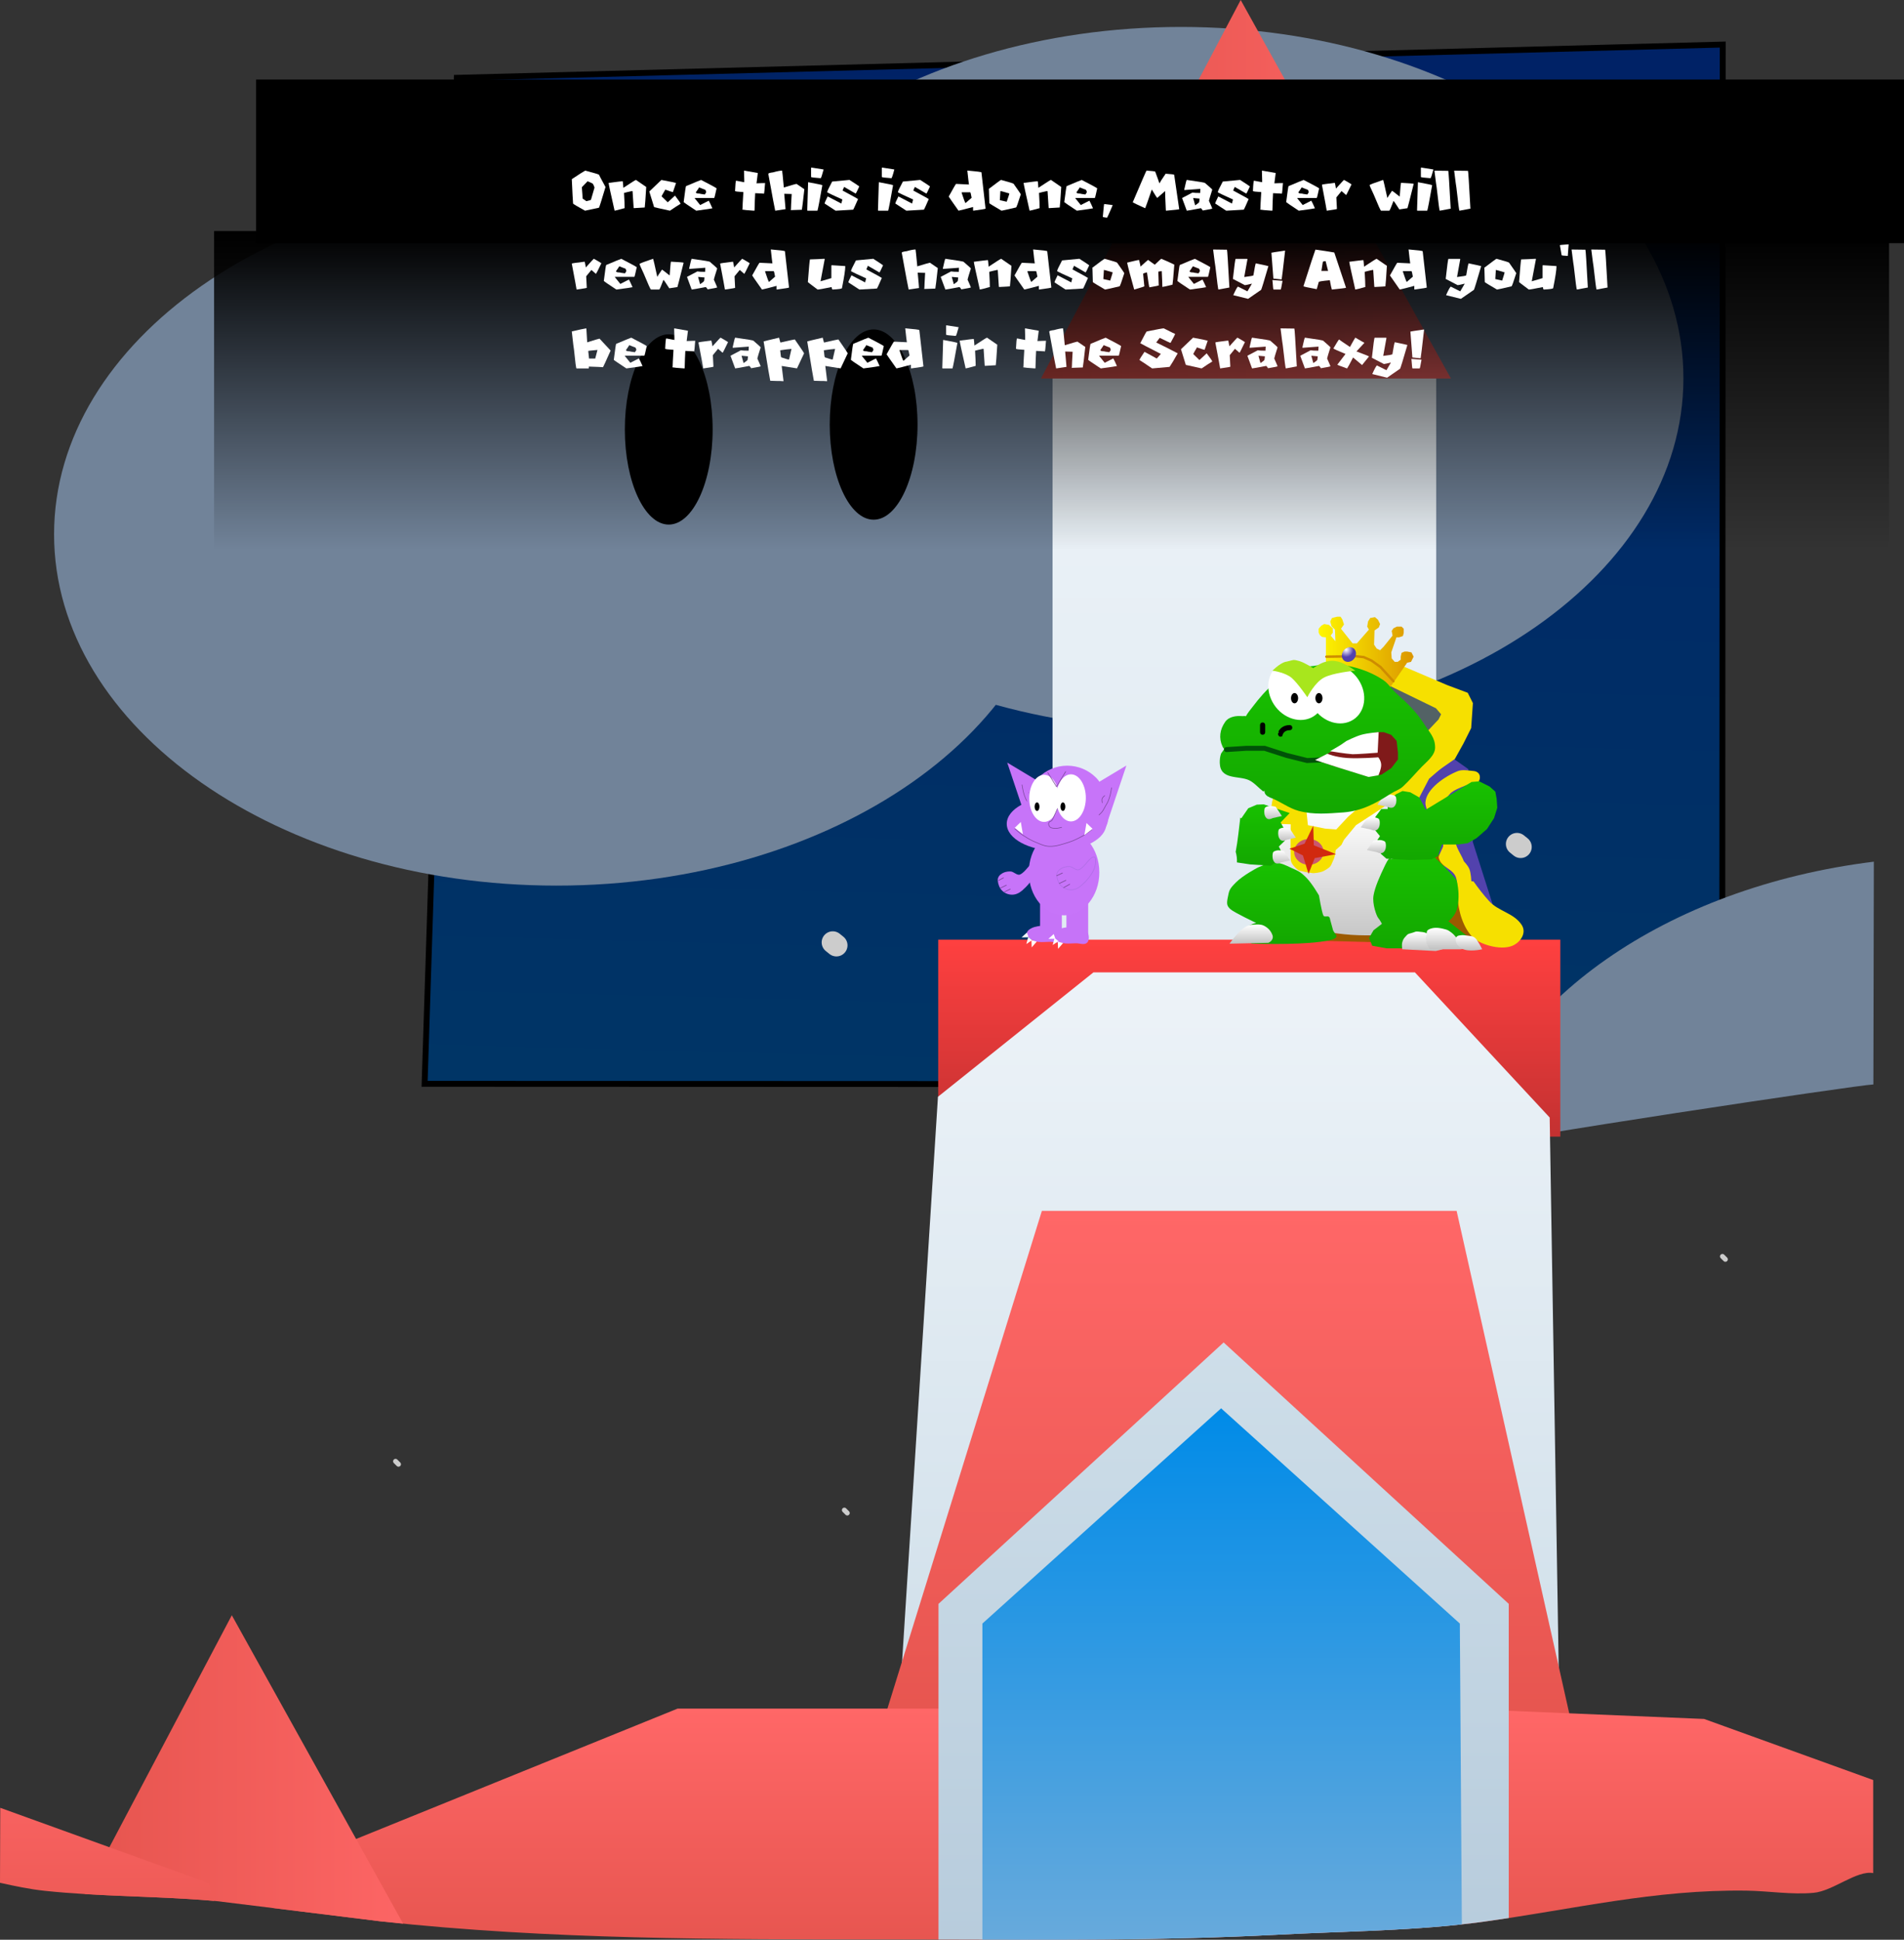 <svg version="1.1" xmlns="http://www.w3.org/2000/svg" xmlns:xlink="http://www.w3.org/1999/xlink" width="772.888" height="787.311" viewBox="0,0,772.888,787.311"><rect x="0" y="0" width="772.888" height="787.311" fill="#333333" stroke="none"/><defs><linearGradient x1="-600.421" y1="-259.593" x2="-644.761" y2="1441.275" gradientUnits="userSpaceOnUse" id="color-1"><stop offset="0" stop-color="#001966"/><stop offset="1" stop-color="#006666"/></linearGradient><linearGradient x1="231.434" y1="84.627" x2="231.434" y2="669.654" gradientUnits="userSpaceOnUse" id="color-2"><stop offset="0" stop-color="#edf3f8"/><stop offset="1" stop-color="#cedee9"/></linearGradient><linearGradient x1="226.721" y1="-60.568" x2="393.144" y2="-60.568" gradientUnits="userSpaceOnUse" id="color-3"><stop offset="0" stop-color="#e2524b"/><stop offset="1" stop-color="#ff6767"/></linearGradient><linearGradient x1="311.272" y1="320.825" x2="311.272" y2="400.792" gradientUnits="userSpaceOnUse" id="color-4"><stop offset="0" stop-color="#ff4040"/><stop offset="1" stop-color="#c33131"/></linearGradient><linearGradient x1="168.075" y1="334.095" x2="168.075" y2="649.758" gradientUnits="userSpaceOnUse" id="color-5"><stop offset="0" stop-color="#edf3f8"/><stop offset="1" stop-color="#cedee9"/></linearGradient><linearGradient x1="151.336" y1="430.899" x2="151.336" y2="675.01" gradientUnits="userSpaceOnUse" id="color-6"><stop offset="0" stop-color="#ff6767"/><stop offset="1" stop-color="#e2524b"/></linearGradient><linearGradient x1="-101.733" y1="632.922" x2="-101.733" y2="746.56" gradientUnits="userSpaceOnUse" id="color-7"><stop offset="0" stop-color="#ff6767"/><stop offset="1" stop-color="#e2524b"/></linearGradient><linearGradient x1="-181.701" y1="595.043" x2="-17.557" y2="595.043" gradientUnits="userSpaceOnUse" id="color-8"><stop offset="0" stop-color="#e2524b"/><stop offset="1" stop-color="#ff6767"/></linearGradient><linearGradient x1="185.127" y1="484.312" x2="185.127" y2="806.708" gradientUnits="userSpaceOnUse" id="color-9"><stop offset="0" stop-color="#cedee9"/><stop offset="1" stop-color="#b0c6d8"/></linearGradient><linearGradient x1="-860.362" y1="644.803" x2="-860.362" y2="758.442" gradientUnits="userSpaceOnUse" id="color-10"><stop offset="0" stop-color="#ff6767"/><stop offset="1" stop-color="#e2524b"/></linearGradient><linearGradient x1="202.949" y1="511.046" x2="202.949" y2="776.496" gradientUnits="userSpaceOnUse" id="color-11"><stop offset="0" stop-color="#008be8"/><stop offset="1" stop-color="#7fb1d9"/></linearGradient><linearGradient x1="350.177" y1="267.934" x2="350.177" y2="319.087" gradientUnits="userSpaceOnUse" id="color-12"><stop offset="0" stop-color="#ffffff"/><stop offset="1" stop-color="#c7c7c7"/></linearGradient><linearGradient x1="323.632" y1="289.622" x2="323.632" y2="322.582" gradientUnits="userSpaceOnUse" id="color-13"><stop offset="0" stop-color="#18c100"/><stop offset="1" stop-color="#13a700"/></linearGradient><linearGradient x1="312.045" y1="314.656" x2="312.045" y2="322.467" gradientUnits="userSpaceOnUse" id="color-14"><stop offset="0" stop-color="#ffffff"/><stop offset="1" stop-color="#c2c2c2"/></linearGradient><linearGradient x1="379.643" y1="285.091" x2="379.643" y2="324.342" gradientUnits="userSpaceOnUse" id="color-15"><stop offset="0" stop-color="#18c100"/><stop offset="1" stop-color="#13a700"/></linearGradient><linearGradient x1="381.513" y1="317.53" x2="381.513" y2="325.433" gradientUnits="userSpaceOnUse" id="color-16"><stop offset="0" stop-color="#ffffff"/><stop offset="1" stop-color="#c2c2c2"/></linearGradient><linearGradient x1="391.057" y1="316.01" x2="391.057" y2="324.735" gradientUnits="userSpaceOnUse" id="color-17"><stop offset="0" stop-color="#ffffff"/><stop offset="1" stop-color="#c2c2c2"/></linearGradient><linearGradient x1="400.444" y1="318.991" x2="400.444" y2="325.23" gradientUnits="userSpaceOnUse" id="color-18"><stop offset="0" stop-color="#ffffff"/><stop offset="1" stop-color="#c2c2c2"/></linearGradient><linearGradient x1="386.839" y1="256.569" x2="386.839" y2="288.493" gradientUnits="userSpaceOnUse" id="color-19"><stop offset="0" stop-color="#18c100"/><stop offset="1" stop-color="#13a700"/></linearGradient><linearGradient x1="360.387" y1="271.18" x2="360.387" y2="276.524" gradientUnits="userSpaceOnUse" id="color-20"><stop offset="0" stop-color="#ffffff"/><stop offset="1" stop-color="#c2c2c2"/></linearGradient><linearGradient x1="362.877" y1="280.391" x2="362.877" y2="285.735" gradientUnits="userSpaceOnUse" id="color-21"><stop offset="0" stop-color="#ffffff"/><stop offset="1" stop-color="#c2c2c2"/></linearGradient><linearGradient x1="367.128" y1="261.969" x2="367.128" y2="267.314" gradientUnits="userSpaceOnUse" id="color-22"><stop offset="0" stop-color="#ffffff"/><stop offset="1" stop-color="#c2c2c2"/></linearGradient><linearGradient x1="316.728" y1="265.904" x2="316.728" y2="290.817" gradientUnits="userSpaceOnUse" id="color-23"><stop offset="0" stop-color="#18c100"/><stop offset="1" stop-color="#13a700"/></linearGradient><linearGradient x1="326.6" y1="275.367" x2="326.6" y2="280.711" gradientUnits="userSpaceOnUse" id="color-24"><stop offset="0" stop-color="#ffffff"/><stop offset="1" stop-color="#c2c2c2"/></linearGradient><linearGradient x1="324.297" y1="284.578" x2="324.297" y2="289.922" gradientUnits="userSpaceOnUse" id="color-25"><stop offset="0" stop-color="#ffffff"/><stop offset="1" stop-color="#c2c2c2"/></linearGradient><linearGradient x1="320.948" y1="266.575" x2="320.948" y2="271.919" gradientUnits="userSpaceOnUse" id="color-26"><stop offset="0" stop-color="#ffffff"/><stop offset="1" stop-color="#c2c2c2"/></linearGradient><linearGradient x1="339.436" y1="204.754" x2="377.989" y2="204.754" gradientUnits="userSpaceOnUse" id="color-27"><stop offset="0" stop-color="#fff700"/><stop offset="1" stop-color="#db9600"/></linearGradient><radialGradient cx="350.628" cy="203.158" r="2.985" gradientUnits="userSpaceOnUse" id="color-28"><stop offset="0" stop-color="#ffffff"/><stop offset="1" stop-color="#5242ad"/></radialGradient><linearGradient x1="343.012" y1="209.031" x2="343.012" y2="269.651" gradientUnits="userSpaceOnUse" id="color-29"><stop offset="0" stop-color="#18c100"/><stop offset="1" stop-color="#13a700"/></linearGradient><linearGradient x1="-108.926" y1="33.216" x2="-108.926" y2="162.657" gradientUnits="userSpaceOnUse" id="color-30"><stop offset="0" stop-color="#000000"/><stop offset="1" stop-color="#000000" stop-opacity="0"/></linearGradient></defs><g transform="translate(195.833,60.568)"><g data-paper-data="{&quot;isPaintingLayer&quot;:true}" fill-rule="nonzero" stroke-linejoin="miter" stroke-miterlimit="10" stroke-dasharray="" stroke-dashoffset="0" style="mix-blend-mode: normal"><path d="M-10.406,-28.979l513.88,-13.5l-0.199,421.92l-0.786,0.095l-525.964,-0.199z" fill="url(#color-1)" stroke="#000000" stroke-width="2.393" stroke-linecap="butt"/><path d="M456.205,328.794c28.961,-20.245 66.577,-34.439 108.607,-39.62c-0.067,30.141 -0.14,60.282 -0.192,90.422c-5.575,0.109 -152.214,22.04 -165.304,25.968c7.231,-29.724 27.649,-56.331 56.89,-76.771z" data-paper-data="{&quot;origPos&quot;:null}" fill="#718399" stroke="none" stroke-width="1" stroke-linecap="butt"/><path d="M92.657,157.5l-1.188,-1.188" data-paper-data="{&quot;origPos&quot;:null}" fill="none" stroke="#cccccc" stroke-width="2" stroke-linecap="round"/><path d="M-35.266,532.557l1.188,1.188" data-paper-data="{&quot;origPos&quot;:null}" fill="none" stroke="#cccccc" stroke-width="2" stroke-linecap="round"/><path d="M504.546,450.575l-1.188,-1.188" data-paper-data="{&quot;origPos&quot;:null}" fill="none" stroke="#cccccc" stroke-width="2" stroke-linecap="round"/><path d="M146.915,552.359l1.188,1.188" data-paper-data="{&quot;origPos&quot;:null}" fill="none" stroke="#cccccc" stroke-width="2" stroke-linecap="round"/><path d="M-144.972,220.868l-1.188,-1.188" data-paper-data="{&quot;origPos&quot;:null}" fill="none" stroke="#cccccc" stroke-width="2" stroke-linecap="round"/><path d="M30.081,13.735c56.27,0 107.261,15.977 144.185,41.787c36.923,25.81 59.779,61.455 59.779,100.79c0,39.335 -22.856,74.98 -59.779,100.79c-36.923,25.81 -87.915,41.787 -144.185,41.787c-56.27,0 -107.261,-15.977 -144.185,-41.787c-36.923,-25.81 -59.779,-61.455 -59.779,-100.79c0,-39.335 22.856,-74.98 59.779,-100.79c36.923,-25.81 87.915,-41.787 144.185,-41.787z" data-paper-data="{&quot;origPos&quot;:null}" fill="#718399" stroke="none" stroke-width="1" stroke-linecap="butt"/><path d="M283.552,-49.633c56.27,0 107.261,15.977 144.185,41.787c36.923,25.81 59.779,61.455 59.779,100.79c0,39.335 -22.856,74.98 -59.779,100.79c-36.923,25.81 -87.915,41.787 -144.185,41.787c-56.27,0 -107.261,-15.977 -144.185,-41.787c-36.923,-25.81 -59.779,-61.455 -59.779,-100.79c0,-39.335 22.856,-74.98 59.779,-100.79c36.923,-25.81 87.915,-41.787 144.185,-41.787z" data-paper-data="{&quot;origPos&quot;:null}" fill="#718399" stroke="none" stroke-width="1" stroke-linecap="butt"/><path d="M75.627,75.122c4.919,0 9.374,4.329 12.598,11.319c3.228,6.99 5.224,16.642 5.224,27.296c0,10.654 -1.996,20.305 -5.224,27.296c-3.224,6.99 -7.679,11.319 -12.598,11.319c-4.919,0 -9.374,-4.329 -12.598,-11.319c-3.228,-6.99 -5.224,-16.642 -5.224,-27.296c0,-10.654 1.996,-20.305 5.224,-27.296c3.224,-6.99 7.679,-11.319 12.598,-11.319z" data-paper-data="{&quot;origPos&quot;:null}" fill="#000000" stroke="none" stroke-width="1" stroke-linecap="butt"/><path d="M158.797,73.142c4.919,0 9.374,4.329 12.598,11.319c3.228,6.99 5.224,16.642 5.224,27.296c0,10.654 -1.996,20.305 -5.224,27.296c-3.224,6.99 -7.679,11.319 -12.598,11.319c-4.919,0 -9.374,-4.329 -12.598,-11.319c-3.228,-6.99 -5.224,-16.642 -5.224,-27.296c0,-10.654 1.996,-20.305 5.224,-27.296c3.224,-6.99 7.679,-11.319 12.598,-11.319z" data-paper-data="{&quot;origPos&quot;:null}" fill="#000000" stroke="none" stroke-width="1" stroke-linecap="butt"/><path d="M231.434,84.627h155.727v585.026h-155.727z" data-paper-data="{&quot;origPos&quot;:null}" fill="url(#color-2)" stroke="none" stroke-width="1.111" stroke-linecap="butt"/><path d="M226.721,93.053l81.078,-153.621l85.345,153.621z" data-paper-data="{&quot;origPos&quot;:null}" fill="url(#color-3)" stroke="none" stroke-width="1.063" stroke-linecap="round"/><path d="M185.007,320.825h252.529v79.968h-252.529z" data-paper-data="{&quot;origPos&quot;:null}" fill="url(#color-4)" stroke="none" stroke-width="1.063" stroke-linecap="butt"/><path d="M184.91,384.601l63.132,-50.506h130.473l54.715,58.924l4.209,256.738h-269.364z" data-paper-data="{&quot;origPos&quot;:null}" fill="url(#color-5)" stroke="none" stroke-width="1.063" stroke-linecap="round"/><path d="M227.096,430.899h168.353l54.715,244.112h-298.827z" data-paper-data="{&quot;origPos&quot;:null}" fill="url(#color-6)" stroke="none" stroke-width="1.063" stroke-linecap="round"/><path d="M-76.48,696.054l155.726,-63.132h315.662l101.012,4.209l68.627,24.782c0,12.328 0,24.656 0,36.984c0,0.267 0,0.534 0,0.801c-6.651,-1.257 -16.293,7.277 -24.14,7.999c-9.082,0.835 -18.227,-0.752 -27.346,-0.879c-37.18,-0.519 -69.841,7.512 -106.311,12.56c-27.382,3.79 -56.385,3.878 -83.894,5.317c-52.746,2.776 -105.508,1.925 -158.318,1.925c-69.048,0 -136.988,0.106 -205.793,-7.331c-1.542,-0.167 -25.384,-3.135 -44.115,-5.456z" data-paper-data="{&quot;origPos&quot;:null}" fill="url(#color-7)" stroke="none" stroke-width="1.063" stroke-linecap="butt"/><path d="M-101.733,595.043l69.547,125.183c-3.021,-0.298 -6.043,-0.611 -9.067,-0.938c-2.523,-0.273 -64.726,-8.043 -66.601,-8.214c-17.817,-1.622 -35.749,-1.775 -53.605,-2.867z" data-paper-data="{&quot;origPos&quot;:null}" fill="url(#color-8)" stroke="none" stroke-width="1.063" stroke-linecap="round"/><path d="M185.127,590.417l115.743,-106.105l115.742,106.105v127.518c-3.26,0.5 -6.545,0.984 -9.862,1.443c-27.382,3.79 -56.385,3.878 -83.894,5.317c-45.891,2.415 -91.794,2.085 -137.73,1.959z" data-paper-data="{&quot;origPos&quot;:null}" fill="url(#color-9)" stroke="none" stroke-width="1.264" stroke-linecap="butt"/><path d="M-111.191,703.727l2.231,7.249c-22.864,-2.004 -45.911,-1.672 -68.735,-4.09c-6.111,-0.647 -12.129,-1.916 -18.137,-3.261c0.024,-10.14 0.061,-20.282 0.105,-30.425z" data-paper-data="{&quot;origPos&quot;:null}" fill="url(#color-10)" stroke="none" stroke-width="1.063" stroke-linecap="butt"/><path d="M202.949,598.409l96.903,-87.363l96.903,87.363l0.817,122.101c-24.627,2.694 -50.262,2.905 -74.716,4.185c-39.955,2.103 -79.92,2.125 -119.908,2.012z" data-paper-data="{&quot;origPos&quot;:null}" fill="url(#color-11)" stroke="none" stroke-width="1.264" stroke-linecap="round"/><path d="" data-paper-data="{&quot;origPos&quot;:null}" fill="#000000" stroke="none" stroke-width="1" stroke-linecap="butt"/><path d="" data-paper-data="{&quot;origPos&quot;:null}" fill="#000000" stroke="none" stroke-width="1" stroke-linecap="butt"/><g data-paper-data="{&quot;origPos&quot;:null}"><g data-paper-data="{&quot;origPos&quot;:null}"><path d="M226.358,305.028h8.835v12.926h-8.835z" data-paper-data="{&quot;origPos&quot;:null}" fill="#c673f8" stroke="none" stroke-width="0.275" stroke-linecap="butt"/><path d="M228.14,315.094c1.335,-0.043 2.621,-0.248 3.845,0.189c1.163,0.417 2.544,0.984 3.109,2.204c0.506,1.228 0.545,3.261 -0.382,4.03c-1.237,1.025 -3.046,0.105 -4.581,0.189c-1.371,-0.001 -2.757,0.189 -4.145,0.063c-1.012,-0.092 -2.059,-0.313 -2.954,-0.87c-0.871,-0.543 -2.118,-1.466 -2.118,-2.404c0,-0.938 0.809,-1.788 2.118,-2.404c1.308,-0.615 3.389,-0.926 5.108,-0.996z" data-paper-data="{&quot;origPos&quot;:null}" fill="#c673f8" stroke="none" stroke-width="0.297" stroke-linecap="round"/><path d="M218.841,319.912l2.181,-1.963l0.655,1.909z" data-paper-data="{&quot;origPos&quot;:null}" fill="#ffffff" stroke="none" stroke-width="0.275" stroke-linecap="round"/><path d="M220.789,322.609l0.752,-2.837l1.592,1.24z" data-paper-data="{&quot;origPos&quot;:null}" fill="#ffffff" stroke="none" stroke-width="0.275" stroke-linecap="round"/><path d="M222.967,323.962l-0.1,-2.933l2.141,0.588z" data-paper-data="{&quot;origPos&quot;:null}" fill="#ffffff" stroke="none" stroke-width="0.275" stroke-linecap="round"/><path d="M237.051,305.623h8.835v12.926h-8.835z" data-paper-data="{&quot;origPos&quot;:null}" fill="#c673f8" stroke="none" stroke-width="0.275" stroke-linecap="butt"/><path d="M238.833,315.688c1.335,-0.043 2.621,-0.248 3.845,0.189c1.163,0.417 2.544,0.984 3.109,2.204c0.506,1.228 0.545,3.261 -0.382,4.03c-1.237,1.025 -3.046,0.105 -4.581,0.189c-1.371,-0.001 -2.757,0.189 -4.145,0.063c-1.012,-0.092 -2.059,-0.313 -2.954,-0.87c-0.871,-0.543 -2.118,-1.466 -2.118,-2.404c0,-0.938 0.809,-1.788 2.118,-2.404c1.308,-0.615 3.389,-0.926 5.108,-0.996z" data-paper-data="{&quot;origPos&quot;:null}" fill="#c673f8" stroke="none" stroke-width="0.297" stroke-linecap="round"/><path d="M229.732,320.506l2.181,-1.963l0.655,1.909z" data-paper-data="{&quot;origPos&quot;:null}" fill="#ffffff" stroke="none" stroke-width="0.275" stroke-linecap="round"/><path d="M231.483,323.005l0.752,-2.837l1.592,1.24z" data-paper-data="{&quot;origPos&quot;:null}" fill="#ffffff" stroke="none" stroke-width="0.275" stroke-linecap="round"/><path d="M233.66,324.556l-0.1,-2.933l2.141,0.588z" data-paper-data="{&quot;origPos&quot;:null}" fill="#ffffff" stroke="none" stroke-width="0.275" stroke-linecap="round"/><path d="M214.369,293.139c1.336,0.061 2.648,1.736 3.818,1.254c2.448,-1.014 4.166,-5.01 6.109,-5.181c1.111,0.09 0.615,3.623 0,5.018c-1.132,2.568 -3.157,4.882 -5.193,6.642c-1.12,0.968 -2.503,1.703 -4.106,1.703c-1.602,0 -3.054,-0.651 -4.105,-1.703c-1.052,-1.052 -1.593,-2.629 -1.703,-4.106c-0.073,-0.992 0.508,-2.021 1.363,-2.536c1.031,-0.805 2.454,-1.151 3.818,-1.091z" data-paper-data="{&quot;origPos&quot;:null}" fill="#c774f9" stroke="none" stroke-width="0.275" stroke-linecap="butt"/><path d="M211.478,295.757l-1.963,1.036" data-paper-data="{&quot;origPos&quot;:null}" fill="none" stroke="#794699" stroke-width="0.275" stroke-linecap="round"/><path d="M210.376,299.818l2.29,-1.091" data-paper-data="{&quot;origPos&quot;:null}" fill="none" stroke="#794699" stroke-width="0.275" stroke-linecap="round"/><path d="M211.96,301.402l2.29,-1.091" data-paper-data="{&quot;origPos&quot;:null}" fill="none" stroke="#794699" stroke-width="0.275" stroke-linecap="round"/><path d="M236.102,276.049c3.95,0 7.529,1.956 10.12,5.115c2.592,3.16 4.197,7.523 4.197,12.338c0,4.815 -1.605,9.178 -4.197,12.338c-2.591,3.159 -6.17,5.115 -10.12,5.115c-3.949,0 -7.528,-1.956 -10.12,-5.115c-2.591,-3.16 -4.196,-7.523 -4.196,-12.338c0,-4.815 1.605,-9.178 4.196,-12.338c2.592,-3.159 6.171,-5.115 10.12,-5.115z" data-paper-data="{&quot;origPos&quot;:null}" fill="#c774f9" stroke="none" stroke-width="0.275" stroke-linecap="butt"/><path d="M226.763,274.157l-5.733,-1.334l-8.006,-23.869l14.826,8.895z" data-paper-data="{&quot;origPos&quot;:null}" fill="#c774f9" stroke="none" stroke-width="0.25" stroke-linecap="round"/><path d="M224.143,269.018c0,0 -0.959,-0.866 -1.334,-1.384c-0.502,-0.692 -0.865,-1.48 -1.285,-2.224c-0.37,-0.654 -0.796,-1.284 -1.087,-1.977c-0.37,-0.878 -0.654,-1.795 -0.89,-2.718c-0.227,-0.891 -0.494,-2.718 -0.494,-2.718" data-paper-data="{&quot;origPos&quot;:null}" fill="none" stroke="#7a4799" stroke-width="0.25" stroke-linecap="round"/><path d="M221.821,261.209c0,0 0.434,0.292 0.593,0.494c0.21,0.267 0.439,0.556 0.494,0.89c0.081,0.488 -0.099,1.483 -0.099,1.483" data-paper-data="{&quot;origPos&quot;:null}" fill="none" stroke="#7a4799" stroke-width="0.25" stroke-linecap="round"/><path d="M233.047,262.892c5.576,0 10.629,1.224 14.289,3.201c3.659,1.977 5.924,4.707 5.924,7.721c0,3.014 -2.265,5.743 -5.924,7.72c-3.659,1.977 -8.713,3.201 -14.289,3.201c-5.576,0 -10.63,-1.224 -14.289,-3.201c-3.658,-1.977 -5.923,-4.707 -5.923,-7.72c0,-3.014 2.265,-5.743 5.923,-7.721c3.659,-1.977 8.713,-3.201 14.289,-3.201z" data-paper-data="{&quot;origPos&quot;:null}" fill="#c774f9" stroke="none" stroke-width="0.247" stroke-linecap="butt"/><path d="M237.384,250.211c4.553,0 8.68,1.849 11.669,4.837c2.988,2.989 4.282,7.566 4.837,11.669c0.449,3.321 0.556,7.411 -1.977,9.929c-3.58,3.595 -9.067,6.208 -14.529,6.576c-4.292,0.289 -8.68,-1.849 -11.669,-4.837c-2.988,-2.988 -4.837,-7.115 -4.837,-11.668c0,-4.554 1.849,-8.68 4.837,-11.669c2.989,-2.988 7.115,-4.837 11.669,-4.837z" data-paper-data="{&quot;origPos&quot;:null}" fill="#c774f9" stroke="none" stroke-width="0.234" stroke-linecap="round"/><path d="M246.578,259.037l14.826,-8.895l-8.006,23.869l-5.733,1.334z" data-paper-data="{&quot;origPos&quot;:null}" fill="#c774f9" stroke="none" stroke-width="0.25" stroke-linecap="round"/><path d="M255.375,259.186c0,0 -0.267,1.827 -0.494,2.718c-0.235,0.923 -0.52,1.84 -0.89,2.718c-0.291,0.693 -0.718,1.322 -1.087,1.977c-0.42,0.744 -0.783,1.532 -1.285,2.224c-0.375,0.518 -1.334,1.384 -1.334,1.384" data-paper-data="{&quot;origPos&quot;:null}" fill="none" stroke="#7a4799" stroke-width="0.25" stroke-linecap="round"/><path d="M251.619,265.264c0,0 -0.18,-0.994 -0.099,-1.483c0.055,-0.334 0.285,-0.623 0.494,-0.89c0.159,-0.202 0.593,-0.494 0.593,-0.494" data-paper-data="{&quot;origPos&quot;:null}" fill="none" stroke="#7a4799" stroke-width="0.25" stroke-linecap="round"/><path d="M228.003,253.916c1.668,0 3.179,1.072 4.273,2.802c1.094,1.731 1.771,4.121 1.771,6.758c0,2.637 -0.677,5.027 -1.771,6.758c-1.094,1.73 -2.605,2.802 -4.273,2.802c-1.667,0 -3.179,-1.072 -4.272,-2.802c-1.094,-1.731 -1.771,-4.121 -1.771,-6.758c0,-2.637 0.677,-5.027 1.771,-6.758c1.093,-1.73 2.605,-2.802 4.272,-2.802z" data-paper-data="{&quot;origPos&quot;:null}" fill="#ffffff" stroke="none" stroke-width="0.222" stroke-linecap="butt"/><path d="M235.113,275.247c0,0 -0.722,0.185 -1.088,0.247c-0.408,0.069 -0.821,0.168 -1.235,0.148c-0.676,-0.034 -1.51,0.007 -2.174,-0.346c-0.416,-0.241 -0.646,-0.76 -0.791,-1.285c-0.087,-0.336 0.123,-0.721 0.346,-0.989c0.216,-0.26 0.671,-0.235 0.89,-0.494c0.386,-0.463 0.631,-1.067 0.89,-1.631c0.433,-0.941 1.482,-3.262 1.482,-3.262" data-paper-data="{&quot;origPos&quot;:null}" fill="none" stroke="#784598" stroke-width="0.25" stroke-linecap="round"/><path d="M238.895,253.718c1.668,0 3.179,1.072 4.273,2.802c1.094,1.731 1.771,4.121 1.771,6.758c0,2.637 -0.677,5.027 -1.771,6.758c-1.094,1.73 -2.605,2.802 -4.273,2.802c-1.667,0 -3.179,-1.072 -4.272,-2.802c-1.094,-1.731 -1.771,-4.121 -1.771,-6.758c0,-2.637 0.677,-5.027 1.771,-6.758c1.093,-1.73 2.605,-2.802 4.272,-2.802z" data-paper-data="{&quot;origPos&quot;:null}" fill="#ffffff" stroke="none" stroke-width="0.222" stroke-linecap="butt"/><path d="M236.744,252.613l-3.706,6.128l-3.558,-5.733" data-paper-data="{&quot;origPos&quot;:null}" fill="none" stroke="#794699" stroke-width="0.25" stroke-linecap="round"/><path d="M225.13,265.116c0.273,0 0.52,0.194 0.699,0.507c0.179,0.313 0.29,0.745 0.29,1.223c0,0.477 -0.111,0.909 -0.29,1.223c-0.179,0.313 -0.426,0.507 -0.699,0.507c-0.273,0 -0.52,-0.194 -0.699,-0.507c-0.179,-0.313 -0.29,-0.745 -0.29,-1.223c0,-0.478 0.111,-0.909 0.29,-1.223c0.179,-0.314 0.426,-0.507 0.699,-0.507z" data-paper-data="{&quot;origPos&quot;:null}" fill="#000000" stroke="none" stroke-width="0.25" stroke-linecap="butt"/><path d="M235.626,265.116c0.273,0 0.52,0.194 0.699,0.507c0.179,0.313 0.29,0.745 0.29,1.223c0,0.477 -0.111,0.909 -0.29,1.223c-0.179,0.313 -0.426,0.507 -0.699,0.507c-0.273,0 -0.52,-0.194 -0.699,-0.507c-0.179,-0.313 -0.29,-0.745 -0.29,-1.223c0,-0.478 0.111,-0.909 0.29,-1.223c0.179,-0.314 0.426,-0.507 0.699,-0.507z" data-paper-data="{&quot;origPos&quot;:null}" fill="#000000" stroke="none" stroke-width="0.25" stroke-linecap="butt"/><path d="M247.369,276.136c0,0 -2.246,1.76 -3.459,2.471c-1.842,0.991 -3.738,2.01 -5.683,2.619c-2.648,0.832 -5.381,1.832 -8.154,1.73c-2.29,-0.086 -4.355,-1.252 -6.424,-2.076c-1.601,-0.746 -3.132,-1.689 -4.547,-2.619c-1.073,-0.706 -2.965,-2.471 -2.965,-2.471" data-paper-data="{&quot;origPos&quot;:null}" fill="none" stroke="#794699" stroke-width="0.25" stroke-linecap="round"/><path d="M244.354,278.408l0.84,-4.942l2.471,2.372z" data-paper-data="{&quot;origPos&quot;:null}" fill="#ffffff" stroke="none" stroke-width="0.25" stroke-linecap="round"/><path d="M216.07,275.442l2.471,-2.372l0.84,4.942z" data-paper-data="{&quot;origPos&quot;:null}" fill="#ffffff" stroke="none" stroke-width="0.25" stroke-linecap="round"/><path d="M238.33,291.159c1.336,0.061 2.648,1.736 3.818,1.254c2.448,-1.014 4.166,-5.01 6.109,-5.181c1.111,0.09 0.615,3.623 0,5.018c-1.132,2.568 -3.157,4.882 -5.193,6.642c-1.12,0.968 -2.503,1.703 -4.106,1.703c-1.602,0 -3.054,-0.651 -4.105,-1.703c-1.052,-1.052 -1.593,-2.629 -1.703,-4.106c-0.073,-0.992 0.508,-2.021 1.363,-2.536c1.031,-0.805 2.454,-1.151 3.818,-1.091z" data-paper-data="{&quot;origPos&quot;:null}" fill="#c774f9" stroke="#b16ee7" stroke-width="0.275" stroke-linecap="butt"/><path d="M235.439,293.777l-2.29,1.091" data-paper-data="{&quot;origPos&quot;:null}" fill="none" stroke="#794699" stroke-width="0.275" stroke-linecap="round"/><path d="M234.207,298.001l2.618,-1.254" data-paper-data="{&quot;origPos&quot;:null}" fill="none" stroke="#794699" stroke-width="0.275" stroke-linecap="round"/><path d="M238.409,298.331l-2.454,1.363" data-paper-data="{&quot;origPos&quot;:null}" fill="none" stroke="#794699" stroke-width="0.275" stroke-linecap="round"/></g><g data-paper-data="{&quot;origPos&quot;:null}"><path d="M407.397,320.966l-11.514,1.744l-68.732,-1.744l-7.676,-0.349l-3.489,-16.398l2.093,-21.98l1.396,-10.816l63.499,-0.698z" data-paper-data="{&quot;origPos&quot;:null}" fill="#9c5a00" stroke="#9c5a00" stroke-width="0" stroke-linecap="round"/><path d="M380.532,285.728c1.93,3.765 2.312,7.23 2.791,10.467c0.479,3.237 0.386,5.543 0,8.373c-0.386,2.83 -0.745,4.753 -2.093,6.978c-1.349,2.225 -2.871,2.858 -4.885,4.536c-2.013,1.678 -2.148,2.2 -3.489,2.442c-1.607,0.29 -12.798,0.88 -20.236,0.349c-7.438,-0.531 -14.107,-1.889 -18.84,-3.14c-4.733,-1.251 -8.895,-2.848 -11.514,-4.885c-2.619,-2.037 -4.408,-5.035 -4.605,-6.489c-0.238,-1.752 -1.844,-3.313 -0.279,-10.955c1.565,-7.642 4.691,-15.389 6.629,-18.84c1.938,-3.451 7.676,-6.629 7.676,-6.629l37.332,0.349c0,0 9.584,13.68 11.514,17.445z" data-paper-data="{&quot;origPos&quot;:null}" fill="url(#color-12)" stroke="#ffffff" stroke-width="0" stroke-linecap="round"/><path d="M393.119,246.626l7.065,4.972l1.832,29.569l9.159,28.784l-11.775,0.523l-23.289,-50.503z" data-paper-data="{&quot;origPos&quot;:null}" fill="#5242ad" stroke="#000000" stroke-width="0" stroke-linecap="round"/><g data-paper-data="{&quot;origPos&quot;:null}" stroke="#000000" stroke-width="0"><path d="M367.999,260.756h-40.559l29.569,-49.718l36.634,13.869z" data-paper-data="{&quot;origPos&quot;:null}" fill="#536265" stroke-linecap="round"/><path d="M360.893,217.139l-4.885,1.744l-21.283,49.892l-14.479,-2.006c0,0 2.214,-11.824 4.636,-16.043c7.266,-12.655 25.544,-43.008 25.544,-43.008l9.42,0.349l10.467,0.349l21.283,9.071l8.373,3.14l2.093,4.187l-0.698,10.118l-3.14,6.28l-3.489,6.28l-7.426,5.166c-0.917,-0.689 -1.835,-1.378 -2.752,-2.068c-1.534,-1.152 -3.037,-2.329 -4.523,-3.542c-1.167,-0.953 -2.483,-2.281 -3.812,-2.993l11.884,-12.612l1.047,-2.093l-2.093,-2.442l-18.666,-9.071z" data-paper-data="{&quot;origPos&quot;:null}" fill="#f6e000" stroke-linecap="butt"/></g><path d="M401.479,297.122l0.849,0.076c1.907,2.725 3.986,5.388 6.212,7.862c3.771,4.284 9.992,4.837 13.271,9.697c2.14,3.172 -0.255,6.708 -3.023,8.219c-4.487,2.449 -12.833,0.215 -16.466,-2.758c-4.335,-4.22 -6.133,-11.01 -6.581,-16.974c-0.177,-2.361 0.165,-4.67 -0.376,-7.068c-0.963,-4.267 -6.137,-4.356 -7.187,-8.605c-0.21,-0.85 1.835,-4.053 1.837,-4.929c0.003,-1.423 -0.531,-3.136 -0.873,-4.506c-0.938,-4.014 -6.567,-8.857 -6.352,-13.008c0.284,-5.483 8.051,-10.719 13.209,-12.734c1.859,-0.726 4.56,-0.153 6.48,-0.005c0,0 2.609,0.201 2.408,2.81c-0.201,2.609 -2.81,2.408 -2.81,2.408c-1.58,-0.122 -4.263,1.163 -5.819,1.826c-1.09,0.465 -2.861,1.358 -3.712,2.433c-0.605,0.765 -2.665,2.667 -2.856,3.635c-0.044,0.221 0.586,-0.168 0.675,0.039c0.468,1.085 0.455,2.341 0.948,3.414c1.169,2.549 2.198,5.202 2.906,7.913c0.382,1.528 0.956,3.33 0.958,4.915c0.002,1.42 2.785,5.734 3.145,7.108c0.064,0.246 1.657,1.599 2.364,3.432c0.573,1.486 0.754,4.795 0.754,4.795l0.044,-0.04c0,0 -0.001,0.015 -0.005,0.043z" data-paper-data="{&quot;origPos&quot;:null}" fill="#f6e000" stroke="none" stroke-width="0.5" stroke-linecap="butt"/><g data-paper-data="{&quot;origPos&quot;:null}" stroke="#000000" stroke-width="0" stroke-linecap="round"><path d="M345.152,316.487c0.326,2.391 5.44,3.868 -5.233,5.233c-10.673,1.365 -27.563,0.698 -27.563,0.698l-3.14,-1.396c0,0 -1.459,-2.103 0,-4.187c1.459,-2.084 4.885,-2.791 4.885,-2.791c0,0 -8.987,-4.237 -10.467,-5.582c-1.48,-1.345 -1.601,-2.222 -1.047,-4.885c0.554,-2.663 0.457,-3.161 3.314,-6.018c2.857,-2.857 8.548,-5.844 8.548,-5.844c0,0 4.13,-2.093 6.978,-2.093c2.848,0 4.458,0.936 6.978,2.093c2.52,1.158 3.447,1.353 5.931,3.838c2.485,2.485 5.233,7.327 5.233,7.327c0,0 1.122,6.683 1.744,8.025c0.623,1.342 2.465,-0.646 2.791,1.744z" data-paper-data="{&quot;origPos&quot;:null}" fill="url(#color-13)"/><path d="M318.949,322.118c-0.398,0.031 -15.7,0.349 -15.7,0.349c0,0 2.84,-3.981 5.233,-5.931c2.393,-1.95 4.187,-1.744 4.187,-1.744c0,0 2.962,-0.472 4.536,0.349c1.574,0.821 2.783,1.923 3.489,3.838c0.706,1.915 -1.346,3.109 -1.744,3.14z" data-paper-data="{&quot;origPos&quot;:null}" fill="url(#color-14)"/></g><g data-paper-data="{&quot;origPos&quot;:null}" stroke-width="0" stroke-linecap="round"><path d="M386.577,287.446c0,0 3.998,3.672 6.28,6.28c2.282,2.608 2.481,2.237 2.878,4.187c0.397,1.95 0.897,6.163 0,9.944c-0.897,3.78 -3.663,5.495 -3.663,5.495l7.327,5.757v5.233h-32.447l-5.757,-1.047l-1.308,-3.14l1.832,-3.14l3.402,-2.617c0,0 -0.835,-1.635 -1.483,-2.355c-0.648,-0.72 -2.514,-5.714 -1.919,-9.159c0.595,-3.445 2.474,-7.661 4.71,-12.299c2.236,-4.637 2.355,-2.355 2.355,-2.355l10.729,-3.14z" data-paper-data="{&quot;origPos&quot;:null}" fill="url(#color-15)" stroke="#18c100"/><path d="M381.75,317.757c4.116,0.529 8.025,6.978 8.025,6.978l-2.791,0.698l-13.607,-0.698c0,0 -0.285,-1.724 0,-2.791c0.285,-1.067 0.603,-1.65 1.396,-2.442c0.792,-0.792 0.507,-0.912 2.442,-1.396c1.935,-0.484 0.865,-0.821 4.536,-0.349z" data-paper-data="{&quot;origPos&quot;:null}" fill="url(#color-16)" stroke="#000000"/><path d="M391.171,316.71c1.426,0.37 3.14,2.093 3.14,2.093l4.885,5.582l-2.093,0.349h-12.56c0,0 -1.252,-2.089 -1.396,-2.442c-0.144,-0.353 0,-0.235 0,-0.977c0,-0.742 -0.513,-0.357 0,-1.814c0.513,-1.458 -0.574,-2.334 1.744,-3.14c2.318,-0.806 4.854,-0.021 6.28,0.349z" data-paper-data="{&quot;origPos&quot;:null}" fill="url(#color-17)" stroke="#000000"/><path d="M396.404,319.152c1.186,-0.202 1.698,-0.228 3.14,0c1.442,0.228 2.425,0.101 3.489,1.047c1.064,0.946 2.791,4.536 2.791,4.536c0,0 -5.56,1.319 -8.373,-0.349c-2.814,-1.667 -3.111,-4.882 -1.047,-5.233z" data-paper-data="{&quot;origPos&quot;:null}" fill="url(#color-18)" stroke="#000000"/></g><g data-paper-data="{&quot;origPos&quot;:null}"><path d="M384.269,255.518l-4.187,8.025l-9.769,2.093l-3.339,0.548l-5.383,3.638l-6.978,4.536l-4.885,5.931l-1.047,2.093l-2.343,2.093c0,0 -0.065,1.564 -0.449,2.791c-0.383,1.227 -0.728,1.741 -1.296,3.09c-0.43,1.022 -1.433,1.648 -2.891,2.492c-1.458,0.844 -4.404,1.011 -4.542,0.987c-0.416,-0.069 -2.514,-0.254 -3.831,-0.639c-1.317,-0.384 -1.726,0.019 -3.14,-1.396c-1.414,-1.414 -2.055,-2.316 -2.093,-3.838c-0.137,-5.445 0,-13.956 0,-13.956l-10.118,-0.349l-4.536,-2.442l3.14,-3.838l3.838,-0.698l0.436,-3.402l13.694,5.844l0.523,5.233l6.978,1.396l4.536,0.349l4.885,-5.233l5.233,-4.536l8.025,-4.187l0.349,-4.187l5.931,-8.373l13.212,-13.77c1.339,0.673 9.351,10.223 10.223,10.877z" data-paper-data="{&quot;origPos&quot;:null}" fill="#f6e000" stroke="#000000" stroke-width="0" stroke-linecap="butt"/><g data-paper-data="{&quot;origPos&quot;:null}"><path d="M341.435,285.213c0,2.89 -2.671,5.233 -5.966,5.233c-3.295,0 -5.966,-2.343 -5.966,-5.233c0,-2.89 2.671,-5.233 5.966,-5.233c3.295,0 5.966,2.343 5.966,5.233z" data-paper-data="{&quot;origPos&quot;:null}" fill="#ca576f" stroke="none" stroke-width="0" stroke-linecap="butt"/><path d="M333.27,286.469l-5.024,-2.512l5.652,-1.884l3.14,-6.489l0.209,7.117l8.373,3.349l-7.955,1.465l-2.303,5.861z" data-paper-data="{&quot;origPos&quot;:null}" fill="#d1290f" stroke="#d1290f" stroke-width="0.5" stroke-linecap="round"/></g></g><g data-paper-data="{&quot;origPos&quot;:null}" stroke-width="0" stroke-linecap="round"><path d="M404.632,256.569l4.187,2.093l2.355,2.093l0.523,2.878l0.262,3.663l-1.308,4.187l-2.878,4.448l-4.187,3.663l-3.663,2.093l-3.925,0.523h-6.542l-1.57,4.71l-2.617,1.308l-8.897,0.262l-9.42,-0.523l-2.093,-1.832l-1.57,-2.355v-1.57v-1.832l1.047,-1.57l-2.355,-2.878l-0.262,-3.14l0.785,-1.832l2.355,-3.14h2.617v-3.14l3.402,-2.878l2.617,-1.308l3.14,0.523l3.663,2.093l2.617,4.972l18.579,-11.252z" data-paper-data="{&quot;origPos&quot;:null}" fill="url(#color-19)" stroke="#18c100"/><path d="M362.624,271.284c1.282,0.323 1.467,0.627 1.585,1.465c0.118,0.838 0.13,2.392 -0.906,3.349c-1.036,0.958 -2.717,0 -2.717,0l-4.076,-0.837l2.717,-3.768c0,0 2.115,-0.532 3.396,-0.209z" data-paper-data="{&quot;origPos&quot;:null,&quot;index&quot;:null}" fill="url(#color-20)" stroke="#000000"/><path d="M365.114,280.495c1.282,0.323 1.467,0.627 1.585,1.465c0.118,0.838 0.13,2.392 -0.906,3.349c-1.036,0.958 -2.717,0 -2.717,0l-4.076,-0.837l2.717,-3.768c0,0 2.115,-0.532 3.396,-0.209z" data-paper-data="{&quot;origPos&quot;:null,&quot;index&quot;:null}" fill="url(#color-21)" stroke="#000000"/><path d="M369.365,262.073c1.282,0.323 1.467,0.627 1.585,1.465c0.118,0.838 0.13,2.392 -0.906,3.349c-1.036,0.958 -2.717,0 -2.717,0l-4.076,-0.837l2.717,-3.768c0,0 2.115,-0.532 3.396,-0.209z" data-paper-data="{&quot;origPos&quot;:null,&quot;index&quot;:null}" fill="url(#color-22)" stroke="#000000"/></g><g data-paper-data="{&quot;origPos&quot;:null}" stroke-width="0" stroke-linecap="round"><path d="M308.04,271.597l2.833,-4.106l3.451,-1.458l2.823,-0.129l10.542,3.524l-3.705,3.849l1.744,3.017l0.498,1.698l-0.563,2.74l-2.381,2.288l0.757,1.495l-0.36,2.999l-1.633,1.91l-2.039,1.393l-8.359,-0.536l-5.369,-0.805c0.063,-1.449 -0.104,-2.928 -0.512,-4.309c0.88,-4.585 1.296,-9.246 1.876,-13.881z" data-paper-data="{&quot;origPos&quot;:null,&quot;index&quot;:null,&quot;origRot&quot;:0}" fill="url(#color-23)" stroke="#18c100"/><path d="M327.672,275.68l2.512,3.768l-3.768,0.837c0,0 -1.554,0.958 -2.512,0c-0.958,-0.958 -0.947,-2.511 -0.837,-3.349c0.109,-0.838 0.28,-1.142 1.465,-1.465c1.185,-0.323 3.14,0.209 3.14,0.209z" data-paper-data="{&quot;origPos&quot;:null}" fill="url(#color-24)" stroke="#000000"/><path d="M325.369,284.891l2.512,3.768l-3.768,0.837c0,0 -1.554,0.958 -2.512,0c-0.958,-0.958 -0.947,-2.511 -0.837,-3.349c0.109,-0.838 0.28,-1.142 1.465,-1.465c1.185,-0.323 3.14,0.209 3.14,0.209z" data-paper-data="{&quot;origPos&quot;:null}" fill="url(#color-25)" stroke="#000000"/><path d="M322.02,266.888l2.512,3.768l-3.768,0.837c0,0 -1.554,0.958 -2.512,0c-0.958,-0.958 -0.947,-2.511 -0.837,-3.349c0.109,-0.838 0.28,-1.142 1.465,-1.465c1.185,-0.323 3.14,0.209 3.14,0.209z" data-paper-data="{&quot;origPos&quot;:null}" fill="url(#color-26)" stroke="#000000"/></g><g data-paper-data="{&quot;origPos&quot;:null}"><path d="M342.402,208.591v-10.467l-1.57,-0.174l-0.872,-0.698l-0.523,-1.047v-1.57l1.047,-1.221l1.221,-0.698l1.919,0.349l1.57,1.396v1.744l-0.872,1.221l1.919,2.268l-0.174,-4.71l-1.396,-1.396l-0.523,-1.919l0.698,-1.396l2.093,-0.523h1.396l0.698,1.047l0.698,2.093l-1.221,1.744l4.71,5.931h1.744l4.885,-5.582l-0.698,-1.221l0.349,-2.093l0.872,-1.396l1.919,-0.349l1.221,1.047l0.872,1.744l-0.523,1.396l-1.744,1.221l-0.174,5.757l1.047,1.57l1.396,0.698l1.396,-1.396l3.663,-4.536l-0.349,-1.919l0.698,-1.047l1.396,-0.698h1.919l0.872,0.872v1.744l-0.349,1.221l-1.57,0.523h-1.047l-2.093,6.106l0.174,2.442l1.221,1.396h1.221l1.221,-0.872v-1.221l0.349,-1.57l1.221,-0.523h1.047l1.744,0.349l0.872,1.744l-1.047,2.093l-1.57,0.349l-7.85,11.339l-5.059,-4.71l-3.489,-1.919h-7.152l-9.246,-0.174z" data-paper-data="{&quot;origPos&quot;:null}" fill="url(#color-27)" stroke="#fff700" stroke-width="0" stroke-linecap="round"/><path d="M342.576,205.975l12.037,-0.174l3.14,0.349l3.14,1.396l3.663,2.617l5.233,5.757" data-paper-data="{&quot;origPos&quot;:null}" fill="none" stroke="#ce8c00" stroke-width="1" stroke-linecap="round"/><path d="M353.874,206.756c-1.06,1.372 -2.878,1.744 -4.06,0.831c-1.182,-0.913 -1.28,-2.766 -0.22,-4.138c1.06,-1.372 2.878,-1.744 4.06,-0.831c1.182,0.913 1.28,2.766 0.22,4.138z" data-paper-data="{&quot;origRot&quot;:0,&quot;origPos&quot;:null}" fill="url(#color-28)" stroke="#ce8c00" stroke-width="0" stroke-linecap="butt"/></g><g data-paper-data="{&quot;origPos&quot;:null}"><path d="M317.437,260.395l-0.475,0.287c-1.806,-1.355 -3.699,-3.597 -5.724,-4.559c-4.202,-1.996 -11.709,0.032 -11.926,-6.956c-0.041,-1.312 0.088,-2.668 0.537,-3.902c0.326,-0.482 0.776,-1.154 1.26,-1.787c-0.277,-0.313 -0.519,-0.666 -0.716,-1.101c-1.527,-3.367 -1.084,-6.808 1.094,-9.928c1.547,-2.215 4.574,-2.566 7.008,-2.347c0.425,0.038 1.105,-0.15 1.416,0.043c0.162,-0.293 0.327,-0.583 0.508,-0.864c0.703,-1.087 1.578,-2.104 2.355,-3.14c5.001,-6.62 11.386,-13.178 19.636,-15.649c2.211,-0.662 4.557,-0.597 6.803,-1.047c8.65,-1.484 19.331,1.122 26.572,6.092c2.067,1.419 3.283,3.616 5.118,5.247c4.432,3.961 8.315,7.666 11.476,12.684c2.021,3.208 4.356,5.233 4.338,9.387c-0.014,3.176 -3.388,5.716 -5.362,7.745c-2.545,2.616 -4.946,5.503 -7.611,7.988c-1.519,1.416 -3.408,1.939 -5.08,3.016c-6.09,3.924 -11.708,6.999 -19.185,7.574c-6.269,0.421 -11.925,1.045 -18.175,-0.626c-3.998,-1.069 -7.642,-3.982 -11.573,-5.412c0,0 -0.379,-0.138 -0.786,-0.454l-0.014,0.074c0,0 -1.577,-0.789 -1.495,-2.366z" data-paper-data="{&quot;origPos&quot;:null}" fill="url(#color-29)" stroke="#000000" stroke-width="0" stroke-linecap="butt"/><g data-paper-data="{&quot;origPos&quot;:null}"><path d="M356.285,216.425c3.283,6.106 1.565,13.133 -3.839,15.695c-5.403,2.562 -12.446,-0.311 -15.729,-6.417c-3.283,-6.106 -1.565,-13.133 3.839,-15.695c5.403,-2.562 12.446,0.311 15.729,6.417z" data-paper-data="{&quot;origRot&quot;:0,&quot;origPos&quot;:null}" fill="#ffffff" stroke="none" stroke-width="NaN" stroke-linecap="butt"/><path d="M340.236,215.03c3.283,6.106 1.565,13.133 -3.839,15.695c-5.403,2.562 -12.446,-0.311 -15.729,-6.417c-3.283,-6.106 -1.565,-13.133 3.839,-15.695c5.403,-2.562 12.446,0.311 15.729,6.417z" data-paper-data="{&quot;origRot&quot;:0,&quot;origPos&quot;:null}" fill="#ffffff" stroke="none" stroke-width="NaN" stroke-linecap="butt"/><path d="M341.442,214.261c-3.74,1.999 -6.629,7.676 -6.629,7.676c0,0 -3.62,-5.3 -6.106,-7.501c-2.485,-2.201 -7.501,-2.966 -7.501,-2.966c0,0 1.697,-1.64 3.14,-2.442c1.443,-0.802 1.584,-0.701 3.14,-1.047c1.556,-0.346 1.594,-0.734 4.012,0c2.418,0.734 5.757,2.966 5.757,2.966c0,0 2.771,-2.088 4.885,-2.617c2.114,-0.528 3.055,-0.689 5.582,0c2.527,0.689 5.931,3.14 5.931,3.14c0,0 -8.471,0.792 -12.211,2.791z" data-paper-data="{&quot;origPos&quot;:null}" fill="#a8e61d" stroke="#a8e61d" stroke-width="0.5" stroke-linecap="round"/><path d="M339.565,220.718c0.398,0 0.758,0.234 1.019,0.613c0.261,0.379 0.423,0.901 0.423,1.478c0,0.577 -0.162,1.099 -0.423,1.478c-0.261,0.378 -0.621,0.613 -1.019,0.613c-0.398,0 -0.759,-0.234 -1.019,-0.613c-0.261,-0.379 -0.423,-0.902 -0.423,-1.478c0,-0.577 0.162,-1.1 0.423,-1.478c0.261,-0.379 0.621,-0.613 1.019,-0.613z" data-paper-data="{&quot;origPos&quot;:null}" fill="#000000" stroke="none" stroke-width="0.146" stroke-linecap="butt"/><path d="M329.664,220.718c0.398,0 0.758,0.234 1.019,0.613c0.261,0.379 0.423,0.901 0.423,1.478c0,0.577 -0.162,1.099 -0.423,1.478c-0.261,0.378 -0.621,0.613 -1.019,0.613c-0.398,0 -0.759,-0.234 -1.019,-0.613c-0.261,-0.379 -0.423,-0.902 -0.423,-1.478c0,-0.577 0.162,-1.1 0.423,-1.478c0.261,-0.379 0.621,-0.613 1.019,-0.613z" data-paper-data="{&quot;origPos&quot;:null}" fill="#000000" stroke="none" stroke-width="0.146" stroke-linecap="butt"/></g><path d="M302.047,243.674l8.112,-0.523h7.327l8.897,2.878l8.373,2.093l5.757,-0.262" data-paper-data="{&quot;origPos&quot;:null}" fill="none" stroke="#005208" stroke-width="2" stroke-linecap="round"/><path d="M343.391,245.505l7.065,-4.71l6.28,-2.617l6.28,-1.308h2.878l2.878,1.047l2.093,2.355l0.523,4.71v2.617l-2.617,3.402l-3.925,2.617l-5.233,0.785l-12.037,-3.663l-8.897,-2.878z" data-paper-data="{&quot;origPos&quot;:null}" fill="#801a1a" stroke="#801a1a" stroke-width="0.5" stroke-linecap="round"/><path d="M323.175,238.002c-0.608,-0.852 0.243,-1.46 0.243,-1.46l-0.328,-0.14c0.893,-1.786 2.625,-2.672 4.6,-2.672c0,0 1.047,0 1.047,1.047c0,1.047 -1.047,1.047 -1.047,1.047c-1.394,0 -2.271,0.603 -2.727,1.515l-0.328,0.907c0,0 -0.852,0.608 -1.46,-0.243z" data-paper-data="{&quot;origPos&quot;:null}" fill="#000000" stroke="none" stroke-width="0.5" stroke-linecap="butt"/><path d="M316.7,237.655c-1.047,0 -1.047,-1.047 -1.047,-1.047c0,-0.698 0,-2.181 0,-2.878c0,0 0,-1.047 1.047,-1.047c1.047,0 1.047,1.047 1.047,1.047c0,0.698 0,1.396 0,2.093v0.785c0,0 0,1.047 -1.047,1.047z" data-paper-data="{&quot;origPos&quot;:null}" fill="#000000" stroke="none" stroke-width="0.5" stroke-linecap="butt"/><path d="M342.998,245.636c0,0 3.09,1.358 7.981,1.701c4.891,0.343 12.56,-0.262 12.56,-0.262c0,0 1.047,1.293 1.047,2.878c0,1.585 -1.047,3.925 -1.047,3.925l-3.794,0.654l-11.775,-3.663l-9.289,-3.009z" data-paper-data="{&quot;origPos&quot;:null}" fill="#ffffff" stroke="#ffffff" stroke-width="0.5" stroke-linecap="round"/><path d="M348.363,242.104l2.486,-1.701c0,0 3.648,-1.837 6.066,-2.51c2.534,-0.705 6.625,-1.023 6.625,-1.023l-0.393,7.85c0,0 -8.917,0.667 -9.934,0.592c-3.053,-0.226 -8.383,-1.115 -8.383,-1.115z" data-paper-data="{&quot;origPos&quot;:null}" fill="#ffffff" stroke="#ffffff" stroke-width="0.5" stroke-linecap="round"/></g></g></g><g data-paper-data="{&quot;origPos&quot;:null}" stroke="none" stroke-linecap="butt"><path d="M-108.926,33.216h679.925v129.441h-679.925z" fill="url(#color-30)" stroke-width="1.483"/><path d="M-91.885,-28.279h668.941v66.424h-668.941z" fill="#000000" stroke-width="1.451"/></g><g data-paper-data="{&quot;origPos&quot;:null}" fill="#ffffff" stroke="none" stroke-width="0.21" stroke-linecap="butt"><path d="M41.722,8.68c3.651,0.959 5.514,1.515 5.59,1.664c0,0.084 0.883,1.751 2.65,5.003c-1.558,5.218 -2.441,8.015 -2.65,8.39l-5.665,1.213c-3.043,-1.685 -4.661,-2.643 -4.851,-2.876c-0.1,-1.177 -0.275,-4.48 -0.526,-9.915c2.877,-1.918 4.694,-3.076 5.453,-3.479zM42.696,12.997l-2.338,2.426c0.2,2.516 0.3,4.056 0.3,4.613c0.06,0 0.562,0.351 1.515,1.05c1.258,-0.272 1.887,-0.475 1.887,-0.599l1.437,-4.915c-0.384,-1.167 -0.708,-1.748 -0.974,-1.748z"/><path d="M62.329,12.458l4.162,2.864c-0.29,4.752 -0.496,7.526 -0.611,8.327c-0.484,0.058 -1.957,0.145 -4.416,0.263l-0.084,-0.175l-0.439,-6.678l-0.175,-0.088c-1.591,0.342 -2.689,0.602 -3.288,0.777c0.167,2.84 0.248,4.897 0.248,6.164c-2.483,0.693 -3.841,1.037 -4.074,1.037c-1.618,-7.12 -2.426,-10.88 -2.426,-11.279c3.518,-0.46 5.426,-0.687 5.726,-0.687v0.088c0.057,0.039 0.145,0.907 0.263,2.598c3.224,-2.141 4.93,-3.212 5.115,-3.212z"/><path d="M72.643,12.47c3.76,0.708 5.729,1.113 5.904,1.213v0.151c-0.81,2.284 -1.213,3.466 -1.213,3.551h-0.076c-0.209,0 -1.219,-0.327 -3.028,-0.977c-1.007,1.694 -1.512,2.598 -1.512,2.713l2.501,2.426c1.933,-1.815 2.919,-2.725 2.952,-2.725c1.506,1.975 2.262,3.085 2.262,3.327c-0.826,0.475 -2.262,1.41 -4.313,2.801c-3.968,-0.859 -6.113,-1.337 -6.427,-1.439l-1.963,-6.352z"/><path d="M88.773,12.47c3.778,1.942 5.871,3.076 6.279,3.403c-0.542,2.532 -0.865,3.838 -0.965,3.914h-7.901v0.136l2.211,2.737l3.479,-1.776c0.342,0.593 0.832,1.627 1.473,3.103c-0.299,0.1 -2.486,0.421 -6.563,0.962c-3.376,-2.226 -5.075,-3.385 -5.103,-3.475c0.542,-4.328 0.865,-6.491 0.965,-6.491c3.524,-1.5 5.569,-2.338 6.125,-2.513zM87.963,15.498c-0.067,0.166 -0.508,0.829 -1.328,1.987c0,0.351 0.493,0.523 1.476,0.523c0,0.051 0.714,0.172 2.139,0.363c0.393,-0.541 0.586,-0.859 0.586,-0.95c-0.124,-0.741 -0.393,-1.113 -0.81,-1.113z"/><path d="M106.28,8.68l5.502,0.977l-0.523,4.177c1.092,-0.06 1.89,-0.088 2.398,-0.088h0.802l0.175,-0.087l0.088,0.175c-0.175,2.535 -0.327,3.959 -0.451,4.277l-0.175,-0.103c-0.124,0 -1.249,-0.057 -3.376,-0.172c-0.118,1.957 -0.205,4.301 -0.263,7.026l-0.175,0.087c-2.683,-0.175 -4.286,-0.327 -4.8,-0.451l0.084,-0.351c0,-0.723 0.118,-2.977 0.351,-6.751c-2.25,-0.124 -3.375,-0.275 -3.375,-0.451c0.118,-2.783 0.266,-4.177 0.451,-4.177l3.288,0.626v-1.077c0,-0.874 -0.033,-2.057 -0.1,-3.551c0.067,0 0.1,-0.027 0.1,-0.088z"/><path d="M121.649,8.68c0.048,0.076 0.284,2.359 0.699,6.854c3.218,-0.983 4.933,-1.476 5.142,-1.476l3.188,2.175c-0.517,4.752 -0.856,7.529 -1.013,8.33l-4.428,0.148c0,-0.048 -0.027,-0.073 -0.085,-0.073l0.085,-0.315c0,-0.675 0.103,-2.725 0.302,-6.152c-1.219,-0.048 -2.123,-0.075 -2.713,-0.075h-0.315c0.36,3.811 0.538,5.886 0.538,6.228l-4.201,0.626c-0.157,-0.532 -1.092,-5.514 -2.801,-14.942c0,-0.269 0.65,-0.475 1.951,-0.626c1.642,-0.465 2.858,-0.702 3.651,-0.702z"/><path d="M133.578,7.443l4.915,0.774c-0.617,2.359 -1.022,3.539 -1.213,3.539c-2.586,-0.172 -3.878,-0.345 -3.878,-0.511v-3.627c0.024,-0.118 0.085,-0.175 0.176,-0.175zM132.202,13.396h0.076c3.802,0.693 5.701,1.095 5.701,1.213c-1.092,6.185 -1.754,9.634 -1.987,10.341h-3.966c-0.115,0 -0.175,-0.057 -0.175,-0.175z"/><path d="M148.995,12.458c2.402,1.534 3.726,2.417 3.977,2.65c-0.868,1.927 -1.364,2.888 -1.488,2.888l-4.552,-2.637h-0.164c0,0.084 -0.194,0.55 -0.587,1.4c4.192,2.259 6.292,3.418 6.292,3.475c-1.177,2.719 -1.839,4.153 -1.99,4.301l-7.114,0.414c-2.767,-1.833 -4.255,-2.801 -4.464,-2.9v-0.076c0,-0.209 0.411,-1.146 1.237,-2.813l5.553,2.889l0.411,-1.652c-3.433,-1.542 -5.475,-2.504 -6.125,-2.888v-0.176c0,-0.315 0.662,-1.721 1.987,-4.213z"/><path d="M162.288,7.443l4.915,0.774c-0.617,2.359 -1.023,3.539 -1.213,3.539c-2.586,-0.172 -3.877,-0.345 -3.877,-0.511v-3.627c0.024,-0.118 0.084,-0.175 0.175,-0.175zM160.912,13.396h0.076c3.802,0.693 5.701,1.095 5.701,1.213c-1.092,6.185 -1.754,9.634 -1.987,10.341h-3.965c-0.115,0 -0.176,-0.057 -0.176,-0.175z"/><path d="M177.705,12.458c2.402,1.534 3.726,2.417 3.977,2.65c-0.868,1.927 -1.364,2.888 -1.488,2.888l-4.552,-2.637h-0.163c0,0.084 -0.194,0.55 -0.587,1.4c4.192,2.259 6.288,3.418 6.288,3.475c-1.174,2.719 -1.836,4.153 -1.987,4.301l-7.114,0.414c-2.768,-1.833 -4.256,-2.801 -4.465,-2.9v-0.076c0,-0.209 0.411,-1.146 1.237,-2.813l5.553,2.889l0.411,-1.652c-3.433,-1.542 -5.478,-2.504 -6.128,-2.888v-0.176c0,-0.315 0.666,-1.721 1.99,-4.213z"/><path d="M196.836,8.668h0.076c3.769,0.318 5.653,0.563 5.653,0.738l1.663,14.718c0,0.109 -1.663,0.384 -4.991,0.826l-0.076,-0.163v-1.337c-2.867,0.775 -4.833,1.274 -5.901,1.5c-2.535,-3.584 -3.863,-5.493 -3.99,-5.729c1.869,-3.391 2.864,-5.108 2.988,-5.151l5.239,0.251c-0.106,-0.642 -0.327,-2.526 -0.662,-5.653zM194.51,17.634c0.844,2.577 1.367,3.99 1.576,4.241l2.489,-2.163c-0.257,-1.494 -0.451,-2.238 -0.575,-2.238h-3.327c-0.109,0.015 -0.163,0.07 -0.163,0.16z"/><path d="M210.568,12.47c3.167,0.85 4.846,1.367 5.039,1.552c1.742,2.465 2.722,3.887 2.937,4.262c-1.125,3.569 -1.77,5.354 -1.939,5.354c-3.75,0.874 -5.713,1.312 -5.889,1.312c-3.101,-1.809 -4.752,-2.819 -4.951,-3.027c-0.109,-3.366 -0.164,-5.227 -0.164,-5.575c-0.048,-0.1 -0.073,-0.175 -0.073,-0.227c3.2,-2.435 4.855,-3.651 4.964,-3.651zM210.253,17.047c-0.048,0.333 -0.124,1.546 -0.224,3.639l2.789,0.626c0.717,-2.084 1.074,-3.197 1.074,-3.339c-2.217,-0.666 -3.406,-1.001 -3.563,-1.001z"/><path d="M230.788,12.458l4.162,2.864c-0.291,4.752 -0.496,7.526 -0.611,8.327c-0.484,0.058 -1.957,0.145 -4.416,0.263l-0.088,-0.175l-0.435,-6.678l-0.175,-0.088c-1.594,0.342 -2.689,0.602 -3.291,0.777c0.17,2.84 0.251,4.897 0.251,6.164c-2.483,0.693 -3.841,1.037 -4.077,1.037c-1.615,-7.12 -2.426,-10.88 -2.426,-11.279c3.518,-0.46 5.429,-0.687 5.729,-0.687v0.088c0.057,0.039 0.145,0.907 0.263,2.598c3.224,-2.141 4.93,-3.212 5.112,-3.212z"/><path d="M243.277,12.47c3.778,1.942 5.871,3.076 6.279,3.403c-0.542,2.532 -0.862,3.838 -0.965,3.914h-7.901v0.136l2.211,2.737l3.479,-1.776c0.342,0.593 0.832,1.627 1.476,3.103c-0.303,0.1 -2.489,0.421 -6.566,0.962c-3.376,-2.226 -5.075,-3.385 -5.103,-3.475c0.545,-4.328 0.865,-6.491 0.965,-6.491c3.527,-1.5 5.569,-2.338 6.125,-2.513zM242.466,15.498c-0.067,0.166 -0.508,0.829 -1.325,1.987c0,0.351 0.49,0.523 1.473,0.523c0,0.051 0.714,0.172 2.138,0.363c0.393,-0.541 0.59,-0.859 0.59,-0.95c-0.127,-0.741 -0.396,-1.113 -0.813,-1.113z"/><path d="M252.433,22.249c2.265,0.266 3.405,0.418 3.412,0.451c-1.373,3.233 -2.144,4.933 -2.314,5.1c-1.131,-0.139 -1.7,-0.257 -1.7,-0.348c0.299,-3.469 0.484,-5.202 0.55,-5.202z"/><path d="M269.576,8.668c2.356,0.167 3.536,0.318 3.536,0.451c0.91,2.444 1.464,4.002 1.664,4.676h0.076c0.218,-0.466 1.047,-1.749 2.489,-3.85h0.076c2.26,0.142 3.388,0.296 3.388,0.463l2.039,13.941c0,0.084 -1.785,0.284 -5.354,0.602l-0.073,-0.151c-0.203,-4.235 -0.302,-6.824 -0.302,-7.764h-0.073l-3.091,2.713h-0.072c-0.1,-0.048 -0.805,-1.155 -2.114,-3.312h-0.076c-1.609,4.682 -2.489,7.172 -2.637,7.465h-0.151c-2.877,-1.301 -4.51,-2.081 -4.9,-2.338v-0.075c3.566,-8.388 5.426,-12.658 5.578,-12.819z"/><path d="M285.907,12.458c4.951,0.684 7.426,1.104 7.426,1.261c1.951,1.676 2.928,2.574 2.928,2.689c-0.793,2.477 -1.243,3.98 -1.352,4.516c0.793,1.757 1.243,2.81 1.352,3.152c0,0.1 -1.291,0.366 -3.877,0.799c-0.033,-0.142 -0.269,-0.457 -0.711,-0.95c-3.569,0.684 -5.489,1.025 -5.765,1.025l-1.903,-5.139l4.189,-2.214c0.674,0.109 1.73,0.164 3.164,0.164c0,-0.184 0.024,-0.738 0.076,-1.664c-0.242,0 -2.402,0.157 -6.479,0.475l-0.073,-0.163c0.565,-2.635 0.907,-3.95 1.025,-3.95zM288.508,19.811c0,0.091 0.266,1.068 0.799,2.925h0.076c1.049,-0.683 1.576,-1.134 1.576,-1.349l0.164,-1.34c-0.203,0 -1.074,-0.079 -2.613,-0.236z"/><path d="M307.551,12.458c2.402,1.534 3.726,2.417 3.974,2.65c-0.865,1.927 -1.361,2.888 -1.485,2.888l-4.552,-2.637h-0.163c0,0.084 -0.197,0.55 -0.587,1.4c4.192,2.259 6.288,3.418 6.288,3.475c-1.174,2.719 -1.839,4.153 -1.987,4.301l-7.117,0.414c-2.767,-1.833 -4.256,-2.801 -4.461,-2.9v-0.076c0,-0.209 0.411,-1.146 1.237,-2.813l5.55,2.889l0.415,-1.652c-3.436,-1.542 -5.478,-2.504 -6.128,-2.888v-0.176c0,-0.315 0.662,-1.721 1.987,-4.213z"/><path d="M316.504,8.68l5.502,0.977l-0.526,4.177c1.092,-0.06 1.893,-0.088 2.402,-0.088h0.802l0.172,-0.087l0.088,0.175c-0.175,2.535 -0.324,3.959 -0.448,4.277l-0.176,-0.103c-0.127,0 -1.252,-0.057 -3.378,-0.172c-0.115,1.957 -0.203,4.301 -0.26,7.026l-0.175,0.087c-2.686,-0.175 -4.286,-0.327 -4.803,-0.451l0.087,-0.351c0,-0.723 0.118,-2.977 0.351,-6.751c-2.251,-0.124 -3.375,-0.275 -3.375,-0.451c0.115,-2.783 0.266,-4.177 0.451,-4.177l3.288,0.626v-1.077c0,-0.874 -0.033,-2.057 -0.1,-3.551c0.067,0 0.1,-0.027 0.1,-0.088z"/><path d="M333.361,12.47c3.775,1.942 5.868,3.076 6.276,3.403c-0.541,2.532 -0.862,3.838 -0.962,3.914h-7.904v0.136l2.214,2.737l3.475,-1.776c0.342,0.593 0.835,1.627 1.476,3.103c-0.299,0.1 -2.489,0.421 -6.566,0.962c-3.375,-2.226 -5.075,-3.385 -5.1,-3.475c0.542,-4.328 0.862,-6.491 0.962,-6.491c3.527,-1.5 5.568,-2.338 6.128,-2.513zM332.547,15.498c-0.067,0.166 -0.508,0.829 -1.325,1.987c0,0.351 0.49,0.523 1.476,0.523c0,0.051 0.711,0.172 2.135,0.363c0.393,-0.541 0.59,-0.859 0.59,-0.95c-0.127,-0.741 -0.396,-1.113 -0.813,-1.113z"/><path d="M349.751,12.458c1.652,0.926 2.665,1.525 3.04,1.8c-1.349,2.81 -2.075,4.24 -2.175,4.289h-0.088l-1.787,-1.564l-2.114,2.577l0.239,4.688c-0.109,0.1 -1.488,0.336 -4.141,0.702c-0.1,-0.717 -0.75,-4.231 -1.951,-10.541c0,-0.1 1.742,-0.36 5.227,-0.774c0.06,0.067 0.218,0.844 0.475,2.338c2.084,-2.344 3.176,-3.515 3.279,-3.515z"/><path d="M365.622,12.458c0.106,0.142 0.668,2.559 1.688,7.253h0.087c0,-0.109 0.617,-1.065 1.851,-2.864c0.514,0.351 1.5,1.11 2.949,2.275h0.175v-0.088c0.224,-3.248 0.393,-5.051 0.499,-5.399c3.436,0.172 5.154,0.315 5.154,0.424c-1.576,6.336 -2.42,9.627 -2.526,9.878c-0.526,0.057 -1.627,0.224 -3.303,0.499c-1.376,-2.157 -2.163,-3.309 -2.362,-3.451c-0.901,2.402 -1.464,3.723 -1.688,3.965h-3.375c-0.209,-0.067 -1.195,-2.235 -2.952,-6.503c-1.125,-2.383 -1.688,-3.675 -1.688,-3.874c0,-0.184 1.83,-0.889 5.49,-2.114z"/><path d="M381.114,7.443l4.915,0.774c-0.617,2.359 -1.022,3.539 -1.213,3.539c-2.586,-0.172 -3.877,-0.345 -3.877,-0.511v-3.627c0.024,-0.118 0.084,-0.175 0.175,-0.175zM379.738,13.396h0.076c3.802,0.693 5.701,1.095 5.701,1.213c-1.092,6.185 -1.754,9.634 -1.987,10.341h-3.965c-0.115,0 -0.176,-0.057 -0.176,-0.175z"/><path d="M386.441,8.696c2.55,0.048 4.422,0.073 5.614,0.073c0.109,0 0.438,5.121 0.989,15.356c-0.427,0.109 -1.909,0.384 -4.452,0.826c-0.124,0 -0.538,-3.133 -1.237,-9.403c-0.06,-0.151 -0.363,-2.435 -0.913,-6.851z"/><path d="M394.444,8.696c2.55,0.048 4.422,0.073 5.614,0.073c0.109,0 0.438,5.121 0.989,15.356c-0.426,0.109 -1.912,0.384 -4.452,0.826c-0.124,0 -0.538,-3.133 -1.237,-9.403c-0.06,-0.151 -0.363,-2.435 -0.913,-6.851z"/><path d="M45.248,44.468c1.649,0.926 2.662,1.527 3.037,1.803c-1.349,2.807 -2.075,4.238 -2.175,4.289h-0.088l-1.787,-1.564l-2.114,2.574l0.239,4.691c-0.109,0.1 -1.488,0.333 -4.141,0.699c-0.1,-0.717 -0.75,-4.228 -1.951,-10.541c0,-0.1 1.742,-0.357 5.227,-0.774c0.06,0.067 0.218,0.847 0.475,2.338c2.084,-2.344 3.176,-3.515 3.279,-3.515z"/><path d="M56.364,44.481c3.775,1.945 5.868,3.076 6.276,3.403c-0.541,2.535 -0.862,3.838 -0.962,3.914h-7.904v0.136l2.214,2.74l3.475,-1.775c0.342,0.59 0.835,1.624 1.476,3.1c-0.299,0.1 -2.489,0.421 -6.566,0.962c-3.375,-2.226 -5.075,-3.385 -5.1,-3.475c0.542,-4.325 0.862,-6.491 0.962,-6.491c3.526,-1.5 5.568,-2.338 6.128,-2.513zM55.551,47.508c-0.067,0.167 -0.508,0.829 -1.325,1.987c0,0.351 0.49,0.526 1.476,0.526c0,0.048 0.711,0.169 2.138,0.363c0.39,-0.542 0.587,-0.859 0.587,-0.95c-0.124,-0.744 -0.396,-1.113 -0.814,-1.113z"/><path d="M69.267,44.468c0.109,0.142 0.672,2.559 1.688,7.253h0.087c0,-0.109 0.617,-1.062 1.851,-2.864c0.517,0.351 1.5,1.11 2.952,2.278h0.175v-0.088c0.224,-3.251 0.39,-5.051 0.499,-5.402c3.433,0.175 5.151,0.318 5.151,0.423c-1.576,6.337 -2.417,9.631 -2.526,9.879c-0.526,0.06 -1.624,0.227 -3.3,0.502c-1.376,-2.16 -2.166,-3.309 -2.365,-3.451c-0.898,2.398 -1.461,3.72 -1.688,3.962h-3.375c-0.209,-0.067 -1.192,-2.232 -2.952,-6.5c-1.125,-2.386 -1.688,-3.678 -1.688,-3.878c0,-0.184 1.83,-0.889 5.489,-2.114z"/><path d="M84.935,44.468c4.951,0.683 7.429,1.104 7.429,1.264c1.951,1.676 2.925,2.571 2.925,2.689c-0.793,2.474 -1.24,3.981 -1.349,4.513c0.793,1.76 1.24,2.81 1.349,3.152c0,0.1 -1.291,0.366 -3.874,0.798c-0.033,-0.139 -0.272,-0.457 -0.714,-0.95c-3.569,0.683 -5.49,1.025 -5.765,1.025l-1.9,-5.139l4.189,-2.214c0.675,0.109 1.73,0.164 3.164,0.164c0,-0.185 0.024,-0.738 0.073,-1.664c-0.239,0 -2.398,0.16 -6.476,0.475l-0.076,-0.16c0.569,-2.634 0.91,-3.953 1.025,-3.953zM87.536,51.821c0,0.091 0.266,1.068 0.802,2.928h0.073c1.053,-0.683 1.576,-1.134 1.576,-1.352l0.163,-1.337c-0.2,0 -1.071,-0.081 -2.613,-0.239z"/><path d="M105.467,44.468c1.652,0.926 2.665,1.527 3.04,1.803c-1.349,2.807 -2.075,4.238 -2.175,4.289h-0.088l-1.788,-1.564l-2.114,2.574l0.236,4.691c-0.106,0.1 -1.488,0.333 -4.138,0.699c-0.1,-0.717 -0.75,-4.228 -1.951,-10.541c0,-0.1 1.742,-0.357 5.227,-0.774c0.057,0.067 0.218,0.847 0.475,2.338c2.084,-2.344 3.176,-3.515 3.276,-3.515z"/><path d="M117.06,40.682h0.076c3.766,0.315 5.65,0.562 5.65,0.738l1.664,14.715c0,0.109 -1.664,0.384 -4.991,0.826l-0.073,-0.16v-1.34c-2.867,0.774 -4.836,1.277 -5.904,1.5c-2.532,-3.584 -3.863,-5.493 -3.987,-5.726c1.866,-3.394 2.861,-5.111 2.988,-5.151l5.239,0.248c-0.109,-0.641 -0.33,-2.526 -0.662,-5.65zM114.734,49.646c0.841,2.574 1.367,3.99 1.576,4.238l2.486,-2.162c-0.257,-1.491 -0.448,-2.238 -0.575,-2.238h-3.324c-0.109,0.018 -0.163,0.07 -0.163,0.163z"/><path d="M138.853,44.468l0.087,0.163l-1.688,8.953h0.088l4.301,-1.264v-5.063c0.018,-0.115 0.073,-0.175 0.163,-0.175c3.234,0.227 5.036,0.339 5.402,0.339c0,0.057 0.03,0.087 0.088,0.087c0,1.425 -0.451,4.38 -1.349,8.865c0,0.257 -1.295,0.454 -3.878,0.587c-0.133,-0.157 -0.245,-0.496 -0.339,-1.013c-3.309,0.677 -5.196,1.013 -5.662,1.013c-2.643,-1.966 -3.965,-2.979 -3.965,-3.037c0.451,-5.91 0.735,-8.98 0.85,-9.204h0.076c2.108,-0.057 4.05,-0.142 5.826,-0.251z"/><path d="M158.65,44.468c2.402,1.533 3.726,2.42 3.974,2.653c-0.865,1.924 -1.361,2.889 -1.488,2.889l-4.549,-2.641h-0.163c0,0.085 -0.197,0.551 -0.587,1.401c4.192,2.259 6.288,3.418 6.288,3.479c-1.176,2.716 -1.839,4.15 -1.987,4.301l-7.117,0.411c-2.767,-1.833 -4.255,-2.801 -4.461,-2.9v-0.076c0,-0.209 0.411,-1.147 1.237,-2.813l5.55,2.889l0.414,-1.652c-3.436,-1.539 -5.478,-2.504 -6.128,-2.889v-0.172c0,-0.318 0.662,-1.724 1.987,-4.216z"/><path d="M175.817,40.694c0.049,0.076 0.284,2.359 0.699,6.851c3.218,-0.983 4.933,-1.476 5.142,-1.476l3.188,2.178c-0.517,4.752 -0.856,7.528 -1.013,8.327l-4.428,0.151c0,-0.051 -0.027,-0.076 -0.087,-0.076l0.087,-0.311c0,-0.678 0.1,-2.728 0.303,-6.152c-1.219,-0.051 -2.124,-0.076 -2.713,-0.076h-0.315c0.36,3.808 0.538,5.886 0.538,6.228l-4.201,0.623c-0.157,-0.532 -1.092,-5.514 -2.801,-14.942c0,-0.266 0.65,-0.475 1.951,-0.626c1.642,-0.466 2.859,-0.699 3.651,-0.699z"/><path d="M187.922,44.468c4.951,0.683 7.426,1.104 7.426,1.264c1.951,1.676 2.928,2.571 2.928,2.689c-0.793,2.474 -1.243,3.981 -1.352,4.513c0.793,1.76 1.243,2.81 1.352,3.152c0,0.1 -1.291,0.366 -3.878,0.798c-0.033,-0.139 -0.269,-0.457 -0.711,-0.95c-3.569,0.683 -5.49,1.025 -5.765,1.025l-1.903,-5.139l4.189,-2.214c0.677,0.109 1.73,0.164 3.164,0.164c0,-0.185 0.024,-0.738 0.076,-1.664c-0.242,0 -2.402,0.16 -6.476,0.475l-0.076,-0.16c0.566,-2.634 0.907,-3.953 1.026,-3.953zM190.524,51.821c0,0.091 0.266,1.068 0.798,2.928h0.076c1.05,-0.683 1.576,-1.134 1.576,-1.352l0.164,-1.337c-0.2,0 -1.071,-0.081 -2.613,-0.239z"/><path d="M210.58,44.468l4.162,2.864c-0.291,4.752 -0.496,7.528 -0.611,8.327c-0.484,0.06 -1.954,0.148 -4.413,0.263l-0.088,-0.175l-0.438,-6.676l-0.175,-0.087c-1.591,0.342 -2.689,0.599 -3.288,0.774c0.167,2.843 0.248,4.897 0.248,6.164c-2.483,0.693 -3.842,1.037 -4.074,1.037c-1.618,-7.117 -2.426,-10.877 -2.426,-11.279c3.518,-0.457 5.426,-0.686 5.726,-0.686v0.088c0.058,0.042 0.145,0.907 0.263,2.601c3.228,-2.144 4.93,-3.215 5.115,-3.215z"/><path d="M223.547,40.682h0.076c3.766,0.315 5.65,0.562 5.65,0.738l1.664,14.715c0,0.109 -1.664,0.384 -4.988,0.826l-0.076,-0.16v-1.34c-2.867,0.774 -4.837,1.277 -5.904,1.5c-2.532,-3.584 -3.863,-5.493 -3.987,-5.726c1.866,-3.394 2.861,-5.111 2.988,-5.151l5.239,0.248c-0.109,-0.641 -0.33,-2.526 -0.662,-5.65zM221.221,49.646c0.841,2.574 1.367,3.99 1.576,4.238l2.486,-2.162c-0.257,-1.491 -0.448,-2.238 -0.575,-2.238h-3.324c-0.109,0.018 -0.163,0.07 -0.163,0.163z"/><path d="M242.327,44.468c2.402,1.533 3.726,2.42 3.977,2.653c-0.868,1.924 -1.364,2.889 -1.488,2.889l-4.552,-2.641h-0.163c0,0.085 -0.194,0.551 -0.587,1.401c4.192,2.259 6.291,3.418 6.291,3.479c-1.177,2.716 -1.839,4.15 -1.99,4.301l-7.114,0.411c-2.767,-1.833 -4.256,-2.801 -4.464,-2.9v-0.076c0,-0.209 0.411,-1.147 1.237,-2.813l5.553,2.889l0.411,-1.652c-3.433,-1.539 -5.475,-2.504 -6.125,-2.889v-0.172c0,-0.318 0.662,-1.724 1.987,-4.216z"/><path d="M252.581,44.481c3.17,0.853 4.849,1.367 5.039,1.552c1.742,2.468 2.722,3.89 2.94,4.265c-1.125,3.566 -1.773,5.351 -1.939,5.351c-3.751,0.877 -5.714,1.313 -5.889,1.313c-3.1,-1.809 -4.752,-2.816 -4.951,-3.024c-0.109,-3.37 -0.163,-5.227 -0.163,-5.578c-0.052,-0.1 -0.076,-0.175 -0.076,-0.224c3.203,-2.435 4.857,-3.654 4.964,-3.654zM252.269,49.057c-0.051,0.335 -0.124,1.549 -0.227,3.642l2.789,0.623c0.669,-2.084 1.001,-3.197 1.001,-3.339c-2.217,-0.665 -3.405,-0.998 -3.563,-0.998z"/><path d="M275.589,44.468c2.036,0.844 3.79,1.633 5.263,2.377c-0.381,4.961 -0.629,7.674 -0.735,8.14c-2.453,0.608 -3.823,0.913 -4.117,0.913c0,-1.083 -0.082,-3.221 -0.248,-6.415c-0.926,0.091 -1.388,0.172 -1.388,0.239c0,0.315 0.054,2.124 0.164,5.426c0.048,0 0.072,0.027 0.072,0.088c0,0.1 -1.285,0.375 -3.862,0.826c-0.109,-0.136 -0.439,-2.166 -0.989,-6.091c-1.04,0.266 -1.561,0.459 -1.561,0.575l0.499,5.102c-0.1,0.109 -1.47,0.548 -4.114,1.313c-1.533,-5.426 -2.492,-9.068 -2.877,-10.928c2.892,-0.717 4.51,-1.077 4.852,-1.077c0.384,1.518 0.575,2.393 0.575,2.629h0.088c1.409,-1.301 2.392,-2.178 2.952,-2.629h0.087l2.626,1.89h0.088c1.642,-1.585 2.516,-2.377 2.625,-2.377z"/><path d="M289.194,44.481c3.775,1.945 5.868,3.076 6.276,3.403c-0.542,2.535 -0.862,3.838 -0.962,3.914h-7.904v0.136l2.214,2.74l3.475,-1.775c0.342,0.59 0.835,1.624 1.476,3.1c-0.299,0.1 -2.489,0.421 -6.563,0.962c-3.378,-2.226 -5.078,-3.385 -5.103,-3.475c0.542,-4.325 0.862,-6.491 0.962,-6.491c3.526,-1.5 5.568,-2.338 6.128,-2.513zM288.381,47.508c-0.067,0.167 -0.508,0.829 -1.325,1.987c0,0.351 0.493,0.526 1.476,0.526c0,0.048 0.711,0.169 2.138,0.363c0.39,-0.542 0.587,-0.859 0.587,-0.95c-0.124,-0.744 -0.396,-1.113 -0.814,-1.113z"/><path d="M296.608,40.706c2.553,0.048 4.425,0.076 5.617,0.076c0.109,0 0.435,5.118 0.986,15.353c-0.423,0.109 -1.908,0.384 -4.449,0.826c-0.127,0 -0.538,-3.134 -1.24,-9.403c-0.057,-0.148 -0.363,-2.432 -0.913,-6.851z"/><path d="M310.364,44.496c0.118,0.015 0.175,0.072 0.175,0.172l-1.301,7.205c2.483,-0.293 3.726,-0.526 3.726,-0.702c0.466,-2.883 0.786,-4.501 0.962,-4.851c3.076,0.635 4.782,1.01 5.115,1.125c-1.79,6.161 -2.776,9.37 -2.952,9.628c-3.134,2.202 -4.897,3.418 -5.287,3.653c-0.118,0 -2.114,-0.493 -5.992,-1.476v-0.088c1.025,-2.259 1.663,-3.388 1.914,-3.388l3.814,1.912l1.824,-3.128c-1.639,0.411 -2.595,0.614 -2.861,0.614l-4.864,-2.526c0.59,-5.435 0.965,-8.151 1.125,-8.151z"/><path d="M325.769,41.157l0.051,0.1c-0.835,7.359 -1.301,11.228 -1.4,11.603c-1.77,-0.166 -2.886,-0.281 -3.352,-0.351v-0.049l-0.801,-10.453c0.2,-0.067 2.035,-0.351 5.502,-0.85zM320.817,53.11c0.057,0.033 1.358,0.133 3.902,0.3l0.049,0.1c-0.39,2.302 -0.642,3.451 -0.75,3.451h-2.9c-0.1,0 -0.233,-1.149 -0.399,-3.451c-0.033,0 -0.051,-0.1 -0.051,-0.299c0.103,-0.033 0.151,-0.067 0.151,-0.1z"/><path d="M338.136,40.742c4.625,0.669 7.178,1.059 7.653,1.177c0,0.067 1.591,4.84 4.776,14.316c-0.333,0.127 -2.254,0.369 -5.765,0.726c-0.242,-0.816 -0.511,-2.078 -0.81,-3.787c-3.004,0.275 -4.504,0.514 -4.504,0.723l-0.811,2.889h-0.088c-3.545,-0.65 -5.314,-1.04 -5.314,-1.174c2.825,-8.838 4.446,-13.792 4.864,-14.869zM340.562,49.395h2.713l-1.001,-3.962c-0.774,0 -1.161,0.148 -1.161,0.448c-0.127,0.611 -0.309,1.782 -0.551,3.515z"/><path d="M362.981,44.468l4.165,2.864c-0.29,4.752 -0.496,7.528 -0.614,8.327c-0.481,0.06 -1.954,0.148 -4.413,0.263l-0.087,-0.175l-0.436,-6.676l-0.175,-0.087c-1.594,0.342 -2.689,0.599 -3.291,0.774c0.166,2.843 0.251,4.897 0.251,6.164c-2.483,0.693 -3.844,1.037 -4.077,1.037c-1.615,-7.117 -2.425,-10.877 -2.425,-11.279c3.518,-0.457 5.429,-0.686 5.729,-0.686v0.088c0.057,0.042 0.145,0.907 0.263,2.601c3.224,-2.144 4.93,-3.215 5.111,-3.215z"/><path d="M375.948,40.682h0.076c3.769,0.315 5.653,0.562 5.653,0.738l1.664,14.715c0,0.109 -1.664,0.384 -4.991,0.826l-0.076,-0.16v-1.34c-2.867,0.774 -4.833,1.277 -5.901,1.5c-2.535,-3.584 -3.863,-5.493 -3.99,-5.726c1.869,-3.394 2.864,-5.111 2.988,-5.151l5.242,0.248c-0.109,-0.641 -0.33,-2.526 -0.666,-5.65zM373.622,49.646c0.844,2.574 1.367,3.99 1.576,4.238l2.489,-2.162c-0.257,-1.491 -0.451,-2.238 -0.575,-2.238h-3.327c-0.109,0.018 -0.16,0.07 -0.16,0.163z"/><path d="M396.743,44.496c0.118,0.015 0.175,0.072 0.175,0.172l-1.301,7.205c2.486,-0.293 3.726,-0.526 3.726,-0.702c0.469,-2.883 0.789,-4.501 0.965,-4.851c3.076,0.635 4.779,1.01 5.115,1.125c-1.794,6.161 -2.777,9.37 -2.952,9.628c-3.134,2.202 -4.897,3.418 -5.29,3.653c-0.115,0 -2.111,-0.493 -5.989,-1.476v-0.088c1.025,-2.259 1.664,-3.388 1.912,-3.388l3.814,1.912l1.827,-3.128c-1.642,0.411 -2.598,0.614 -2.864,0.614l-4.864,-2.526c0.593,-5.435 0.968,-8.151 1.125,-8.151z"/><path d="M411.688,44.481c3.167,0.853 4.845,1.367 5.039,1.552c1.742,2.468 2.723,3.89 2.937,4.265c-1.125,3.566 -1.77,5.351 -1.936,5.351c-3.753,0.877 -5.717,1.313 -5.892,1.313c-3.1,-1.809 -4.752,-2.816 -4.951,-3.024c-0.109,-3.37 -0.16,-5.227 -0.16,-5.578c-0.051,-0.1 -0.076,-0.175 -0.076,-0.224c3.2,-2.435 4.855,-3.654 4.964,-3.654zM411.373,49.057c-0.049,0.335 -0.124,1.549 -0.224,3.642l2.789,0.623c0.666,-2.084 1.001,-3.197 1.001,-3.339c-2.217,-0.665 -3.406,-0.998 -3.566,-0.998z"/><path d="M427.555,44.468l0.088,0.163l-1.688,8.953h0.087l4.301,-1.264v-5.063c0.015,-0.115 0.07,-0.175 0.164,-0.175c3.233,0.227 5.033,0.339 5.399,0.339c0,0.057 0.03,0.087 0.088,0.087c0,1.425 -0.448,4.38 -1.349,8.865c0,0.257 -1.291,0.454 -3.877,0.587c-0.133,-0.157 -0.245,-0.496 -0.336,-1.013c-3.309,0.677 -5.199,1.013 -5.665,1.013c-2.643,-1.966 -3.965,-2.979 -3.965,-3.037c0.451,-5.91 0.735,-8.98 0.853,-9.204h0.073c2.111,-0.057 4.053,-0.142 5.828,-0.251z"/><path d="M440.873,38.604l0.048,0.1l-0.348,4.604h-0.051c-1.633,-0.076 -2.45,-0.176 -2.45,-0.3l-0.702,-4.053c0,-0.067 1.167,-0.185 3.502,-0.351z"/><path d="M442.11,40.706c2.55,0.048 4.422,0.076 5.614,0.076c0.109,0 0.438,5.118 0.989,15.353c-0.426,0.109 -1.908,0.384 -4.452,0.826c-0.124,0 -0.538,-3.134 -1.237,-9.403c-0.057,-0.148 -0.363,-2.432 -0.913,-6.851z"/><path d="M450.113,40.706c2.55,0.048 4.422,0.076 5.614,0.076c0.109,0 0.438,5.118 0.989,15.353c-0.427,0.109 -1.909,0.384 -4.452,0.826c-0.124,0 -0.538,-3.134 -1.237,-9.403c-0.06,-0.148 -0.363,-2.432 -0.913,-6.851z"/><path d="M42.109,72.704l0.088,0.163c0,0.475 0.109,2.314 0.324,5.514c2.985,-0.95 4.658,-1.452 5.015,-1.5l4.501,4.839c-1.89,4.244 -2.922,6.494 -3.088,6.751c-0.523,-0.057 -2.441,-0.142 -5.75,-0.248v0.587c0,0.109 -0.061,0.164 -0.176,0.164h-4.839c-0.176,0 -0.508,-2.502 -1.001,-7.504c-0.109,-0.423 -0.411,-2.931 -0.913,-7.516c2.834,-0.665 4.782,-1.083 5.841,-1.249zM42.947,81.884l0.324,3.088h2.514l0.913,-3.502c-2.502,0.218 -3.751,0.354 -3.751,0.415z"/><path d="M60.414,76.493c3.778,1.942 5.868,3.076 6.279,3.4c-0.545,2.535 -0.865,3.838 -0.965,3.914h-7.904v0.139l2.214,2.737l3.475,-1.776c0.342,0.593 0.835,1.624 1.476,3.101c-0.299,0.1 -2.486,0.42 -6.563,0.965c-3.375,-2.226 -5.078,-3.385 -5.103,-3.479c0.542,-4.325 0.862,-6.488 0.962,-6.488c3.527,-1.5 5.572,-2.338 6.128,-2.514zM59.601,79.518c-0.067,0.167 -0.508,0.829 -1.325,1.99c0,0.348 0.493,0.523 1.476,0.523c0,0.052 0.714,0.173 2.138,0.363c0.393,-0.542 0.587,-0.859 0.587,-0.95c-0.124,-0.741 -0.396,-1.113 -0.811,-1.113z"/><path d="M77.921,72.704l5.502,0.977l-0.526,4.174c1.092,-0.058 1.893,-0.088 2.402,-0.088h0.802l0.175,-0.088l0.085,0.176c-0.172,2.535 -0.324,3.959 -0.448,4.277l-0.175,-0.1c-0.127,0 -1.252,-0.057 -3.375,-0.175c-0.118,1.96 -0.206,4.301 -0.263,7.029l-0.176,0.088c-2.686,-0.175 -4.286,-0.327 -4.803,-0.451l0.088,-0.351c0,-0.726 0.118,-2.976 0.351,-6.751c-2.25,-0.127 -3.375,-0.275 -3.375,-0.451c0.115,-2.786 0.266,-4.177 0.451,-4.177l3.288,0.626v-1.077c0,-0.874 -0.033,-2.06 -0.1,-3.551c0.067,0 0.1,-0.03 0.1,-0.087z"/><path d="M96.665,76.482c1.652,0.925 2.665,1.524 3.04,1.8c-1.352,2.81 -2.078,4.238 -2.178,4.289h-0.088l-1.787,-1.564l-2.114,2.577l0.239,4.688c-0.109,0.1 -1.488,0.333 -4.138,0.702c-0.1,-0.717 -0.75,-4.231 -1.951,-10.541c0,-0.103 1.742,-0.36 5.227,-0.777c0.057,0.067 0.214,0.847 0.475,2.338c2.084,-2.341 3.176,-3.512 3.276,-3.512z"/><path d="M102.593,76.482c4.951,0.683 7.426,1.104 7.426,1.261c1.951,1.676 2.928,2.571 2.928,2.689c-0.793,2.477 -1.243,3.981 -1.352,4.513c0.793,1.76 1.243,2.81 1.352,3.151c0,0.1 -1.295,0.366 -3.877,0.802c-0.033,-0.142 -0.272,-0.46 -0.714,-0.95c-3.566,0.683 -5.487,1.025 -5.762,1.025l-1.903,-5.142l4.189,-2.211c0.675,0.109 1.73,0.16 3.164,0.16c0,-0.181 0.024,-0.735 0.076,-1.66c-0.242,0 -2.402,0.157 -6.479,0.475l-0.073,-0.164c0.565,-2.635 0.907,-3.95 1.025,-3.95zM105.191,83.832c0,0.094 0.269,1.067 0.802,2.928h0.076c1.05,-0.684 1.576,-1.134 1.576,-1.352l0.16,-1.337c-0.2,0 -1.071,-0.079 -2.613,-0.239z"/><path d="M120.424,76.493c0.257,1.068 0.439,1.724 0.538,1.975c3.684,-0.841 5.629,-1.264 5.838,-1.264c2.51,3.611 3.766,5.496 3.766,5.653l-2.877,6.101l-6.192,-0.986v0.187c0.484,3.709 0.726,5.68 0.726,5.914c-0.057,0 -0.088,0.03 -0.088,0.087c-0.599,-0.057 -1.05,-0.087 -1.349,-0.087h-1.077c-0.626,0 -1.582,-0.027 -2.876,-0.088c-0.115,-0.348 -1.013,-5.671 -2.689,-15.967c0.284,-0.115 2.377,-0.626 6.279,-1.525zM120.875,81.608c0.166,1.915 0.315,2.873 0.448,2.873c1.709,0.593 2.755,0.889 3.139,0.889l0.989,-4.301h-0.087c-0.977,0.057 -2.471,0.236 -4.489,0.538z"/><path d="M138.13,76.493c0.257,1.068 0.435,1.724 0.535,1.975c3.687,-0.841 5.632,-1.264 5.841,-1.264c2.51,3.611 3.763,5.496 3.763,5.653l-2.873,6.101l-6.192,-0.986v0.187c0.484,3.709 0.726,5.68 0.726,5.914c-0.057,0 -0.088,0.03 -0.088,0.087c-0.599,-0.057 -1.049,-0.087 -1.349,-0.087h-1.077c-0.626,0 -1.585,-0.027 -2.877,-0.088c-0.115,-0.348 -1.013,-5.671 -2.689,-15.967c0.284,-0.115 2.378,-0.626 6.279,-1.525zM138.581,81.608c0.166,1.915 0.315,2.873 0.448,2.873c1.709,0.593 2.756,0.889 3.14,0.889l0.989,-4.301h-0.088c-0.977,0.057 -2.471,0.236 -4.489,0.538z"/><path d="M156.647,76.493c3.778,1.942 5.871,3.076 6.279,3.4c-0.541,2.535 -0.865,3.838 -0.965,3.914h-7.901v0.139l2.211,2.737l3.479,-1.776c0.342,0.593 0.832,1.624 1.473,3.101c-0.299,0.1 -2.486,0.42 -6.563,0.965c-3.375,-2.226 -5.075,-3.385 -5.103,-3.479c0.542,-4.325 0.865,-6.488 0.965,-6.488c3.523,-1.5 5.568,-2.338 6.125,-2.514zM155.837,79.518c-0.067,0.167 -0.508,0.829 -1.328,1.99c0,0.348 0.493,0.523 1.476,0.523c0,0.052 0.714,0.173 2.138,0.363c0.393,-0.542 0.587,-0.859 0.587,-0.95c-0.124,-0.741 -0.393,-1.113 -0.811,-1.113z"/><path d="M171.628,72.692h0.075c3.769,0.318 5.65,0.562 5.65,0.738l1.663,14.718c0,0.109 -1.663,0.384 -4.988,0.826l-0.076,-0.164v-1.34c-2.867,0.777 -4.837,1.276 -5.901,1.503c-2.535,-3.587 -3.866,-5.496 -3.99,-5.729c1.866,-3.394 2.864,-5.109 2.988,-5.151l5.239,0.251c-0.109,-0.644 -0.329,-2.529 -0.662,-5.653zM169.302,81.657c0.841,2.577 1.367,3.99 1.576,4.241l2.489,-2.166c-0.26,-1.491 -0.451,-2.238 -0.578,-2.238h-3.324c-0.109,0.018 -0.164,0.073 -0.164,0.163z"/><path d="M188.397,71.467l4.915,0.774c-0.617,2.359 -1.022,3.539 -1.213,3.539c-2.586,-0.175 -3.878,-0.345 -3.878,-0.511v-3.626c0.024,-0.118 0.085,-0.175 0.175,-0.175zM187.021,77.419h0.076c3.802,0.69 5.702,1.095 5.702,1.213c-1.092,6.185 -1.754,9.63 -1.987,10.341h-3.965c-0.115,0 -0.175,-0.06 -0.175,-0.175z"/><path d="M204.827,76.482l4.165,2.861c-0.293,4.752 -0.496,7.528 -0.614,8.33c-0.484,0.057 -1.954,0.145 -4.413,0.26l-0.087,-0.172l-0.439,-6.679l-0.175,-0.088c-1.591,0.342 -2.689,0.599 -3.288,0.775c0.166,2.843 0.251,4.9 0.251,6.164c-2.486,0.693 -3.844,1.04 -4.077,1.04c-1.618,-7.12 -2.425,-10.88 -2.425,-11.279c3.518,-0.46 5.426,-0.689 5.726,-0.689v0.087c0.06,0.043 0.148,0.91 0.263,2.601c3.227,-2.141 4.93,-3.212 5.115,-3.212z"/><path d="M220.319,72.704l5.502,0.977l-0.523,4.174c1.092,-0.058 1.89,-0.088 2.398,-0.088h0.802l0.175,-0.088l0.088,0.176c-0.175,2.535 -0.327,3.959 -0.451,4.277l-0.176,-0.1c-0.124,0 -1.249,-0.057 -3.375,-0.175c-0.118,1.96 -0.206,4.301 -0.263,7.029l-0.175,0.088c-2.683,-0.175 -4.283,-0.327 -4.8,-0.451l0.087,-0.351c0,-0.726 0.115,-2.976 0.348,-6.751c-2.25,-0.127 -3.375,-0.275 -3.375,-0.451c0.118,-2.786 0.266,-4.177 0.451,-4.177l3.288,0.626v-1.077c0,-0.874 -0.033,-2.06 -0.1,-3.551c0.067,0 0.1,-0.03 0.1,-0.087z"/><path d="M235.688,72.704c0.051,0.075 0.284,2.359 0.702,6.854c3.215,-0.986 4.93,-1.476 5.139,-1.476l3.188,2.175c-0.517,4.752 -0.856,7.528 -1.013,8.327l-4.425,0.151c0,-0.052 -0.03,-0.076 -0.087,-0.076l0.087,-0.311c0,-0.675 0.1,-2.726 0.3,-6.152c-1.219,-0.051 -2.124,-0.076 -2.713,-0.076h-0.315c0.36,3.811 0.538,5.886 0.538,6.228l-4.201,0.626c-0.157,-0.535 -1.092,-5.517 -2.801,-14.945c0,-0.266 0.65,-0.475 1.951,-0.623c1.642,-0.469 2.858,-0.702 3.651,-0.702z"/><path d="M252.983,76.493c3.775,1.942 5.868,3.076 6.276,3.4c-0.542,2.535 -0.862,3.838 -0.962,3.914h-7.904v0.139l2.214,2.737l3.475,-1.776c0.342,0.593 0.832,1.624 1.476,3.101c-0.302,0.1 -2.489,0.42 -6.566,0.965c-3.375,-2.226 -5.075,-3.385 -5.1,-3.479c0.542,-4.325 0.862,-6.488 0.962,-6.488c3.527,-1.5 5.569,-2.338 6.128,-2.514zM252.169,79.518c-0.067,0.167 -0.508,0.829 -1.325,1.99c0,0.348 0.49,0.523 1.473,0.523c0,0.052 0.714,0.173 2.139,0.363c0.393,-0.542 0.59,-0.859 0.59,-0.95c-0.127,-0.741 -0.396,-1.113 -0.814,-1.113z"/><path d="M276.578,72.704c3.001,1.518 4.543,2.278 4.625,2.278c0,0.133 -0.623,1.337 -1.875,3.611h-0.088c-0.1,0 -1.536,-0.677 -4.313,-2.038l-1.412,1.89c2.392,1.149 5.296,2.616 8.714,4.401c-1.549,2.759 -2.649,4.592 -3.3,5.502l-7.066,0.626c-3.227,-2.178 -4.93,-3.303 -5.115,-3.378v-0.088c0,-0.233 0.656,-1.304 1.963,-3.212h0.163c0.517,0.309 2.138,1.195 4.864,2.665l1.651,-1.879c-5.012,-2.549 -7.785,-3.992 -8.327,-4.325v-0.076c1.591,-3.101 2.459,-4.673 2.598,-4.713c4.144,-0.844 6.449,-1.264 6.917,-1.264z"/><path d="M288.469,76.493c3.76,0.708 5.729,1.113 5.901,1.213v0.148c-0.808,2.286 -1.213,3.469 -1.213,3.551h-0.073c-0.209,0 -1.219,-0.324 -3.028,-0.974c-1.007,1.691 -1.512,2.595 -1.512,2.713l2.502,2.426c1.933,-1.818 2.916,-2.725 2.949,-2.725c1.509,1.975 2.265,3.085 2.265,3.327c-0.826,0.475 -2.265,1.406 -4.316,2.801c-3.965,-0.859 -6.11,-1.34 -6.424,-1.44l-1.966,-6.352z"/><path d="M306.486,76.482c1.652,0.925 2.665,1.524 3.04,1.8c-1.349,2.81 -2.075,4.238 -2.175,4.289h-0.088l-1.787,-1.564l-2.114,2.577l0.236,4.688c-0.106,0.1 -1.488,0.333 -4.138,0.702c-0.1,-0.717 -0.75,-4.231 -1.951,-10.541c0,-0.103 1.742,-0.36 5.227,-0.777c0.057,0.067 0.218,0.847 0.475,2.338c2.084,-2.341 3.176,-3.512 3.276,-3.512z"/><path d="M312.415,76.482c4.951,0.683 7.429,1.104 7.429,1.261c1.951,1.676 2.925,2.571 2.925,2.689c-0.793,2.477 -1.243,3.981 -1.349,4.513c0.789,1.76 1.24,2.81 1.349,3.151c0,0.1 -1.291,0.366 -3.877,0.802c-0.033,-0.142 -0.269,-0.46 -0.711,-0.95c-3.569,0.683 -5.49,1.025 -5.765,1.025l-1.9,-5.142l4.189,-2.211c0.675,0.109 1.727,0.16 3.161,0.16c0,-0.181 0.027,-0.735 0.076,-1.66c-0.242,0 -2.398,0.157 -6.476,0.475l-0.076,-0.164c0.565,-2.635 0.907,-3.95 1.025,-3.95zM315.016,83.832c0,0.094 0.266,1.067 0.799,2.928h0.076c1.053,-0.684 1.576,-1.134 1.576,-1.352l0.163,-1.337c-0.2,0 -1.071,-0.079 -2.613,-0.239z"/><path d="M323.969,72.716c2.55,0.052 4.422,0.076 5.614,0.076c0.109,0 0.438,5.118 0.989,15.357c-0.426,0.109 -1.908,0.384 -4.452,0.826c-0.124,0 -0.538,-3.137 -1.237,-9.404c-0.06,-0.151 -0.363,-2.435 -0.913,-6.854z"/><path d="M333.872,76.482c4.951,0.683 7.429,1.104 7.429,1.261c1.951,1.676 2.925,2.571 2.925,2.689c-0.793,2.477 -1.24,3.981 -1.349,4.513c0.793,1.76 1.24,2.81 1.349,3.151c0,0.1 -1.291,0.366 -3.875,0.802c-0.033,-0.142 -0.272,-0.46 -0.714,-0.95c-3.569,0.683 -5.489,1.025 -5.765,1.025l-1.9,-5.142l4.189,-2.211c0.674,0.109 1.73,0.16 3.164,0.16c0,-0.181 0.024,-0.735 0.073,-1.66c-0.242,0 -2.398,0.157 -6.476,0.475l-0.075,-0.164c0.569,-2.635 0.91,-3.95 1.025,-3.95zM336.473,83.832c0,0.094 0.266,1.067 0.802,2.928h0.073c1.052,-0.684 1.576,-1.134 1.576,-1.352l0.164,-1.337c-0.2,0 -1.071,-0.079 -2.613,-0.239z"/><path d="M354.315,76.482h0.051c2.226,1.307 3.427,1.99 3.602,2.051v0.112c-0.578,0.659 -1.636,1.8 -3.179,3.427c3.027,1.125 4.727,1.803 5.103,2.036l-2.825,3.49c-1.909,-1.633 -3.128,-2.656 -3.651,-3.064c-1.291,2.516 -2.096,3.999 -2.414,4.44h-0.051c-2.393,-0.844 -3.693,-1.343 -3.899,-1.503v-0.06l3.3,-4.313c-3.067,-1.267 -4.71,-2.011 -4.927,-2.226c1.352,-2.293 2.108,-3.515 2.275,-3.666c0.027,0.06 1.509,1.08 4.452,3.064c1.044,-1.924 1.763,-3.188 2.163,-3.787z"/><path d="M366.783,76.506c0.118,0.015 0.175,0.076 0.175,0.176l-1.301,7.202c2.483,-0.29 3.726,-0.526 3.726,-0.702c0.466,-2.883 0.786,-4.501 0.962,-4.852c3.076,0.635 4.782,1.01 5.115,1.128c-1.791,6.158 -2.777,9.367 -2.949,9.627c-3.137,2.199 -4.9,3.418 -5.29,3.651c-0.118,0 -2.114,-0.493 -5.989,-1.476v-0.088c1.025,-2.259 1.66,-3.388 1.912,-3.388l3.814,1.912l1.827,-3.124c-1.642,0.408 -2.598,0.611 -2.864,0.611l-4.864,-2.526c0.59,-5.435 0.965,-8.152 1.125,-8.152z"/><path d="M382.188,73.167l0.052,0.1c-0.835,7.362 -1.301,11.231 -1.401,11.606c-1.766,-0.17 -2.886,-0.284 -3.351,-0.351v-0.051l-0.802,-10.453c0.2,-0.066 2.036,-0.351 5.502,-0.85zM377.236,85.12c0.057,0.033 1.358,0.133 3.902,0.299l0.052,0.103c-0.393,2.299 -0.644,3.451 -0.75,3.451h-2.904c-0.1,0 -0.233,-1.152 -0.399,-3.451c-0.033,0 -0.048,-0.103 -0.048,-0.302c0.1,-0.033 0.148,-0.067 0.148,-0.1z"/></g><path d="M419.951,282l1.488,1.198" fill="none" stroke="#cccccc" stroke-width="9" stroke-linecap="round"/><path d="M142.204,321.934l1.488,1.198" fill="none" stroke="#cccccc" stroke-width="9" stroke-linecap="round"/></g></g></svg>